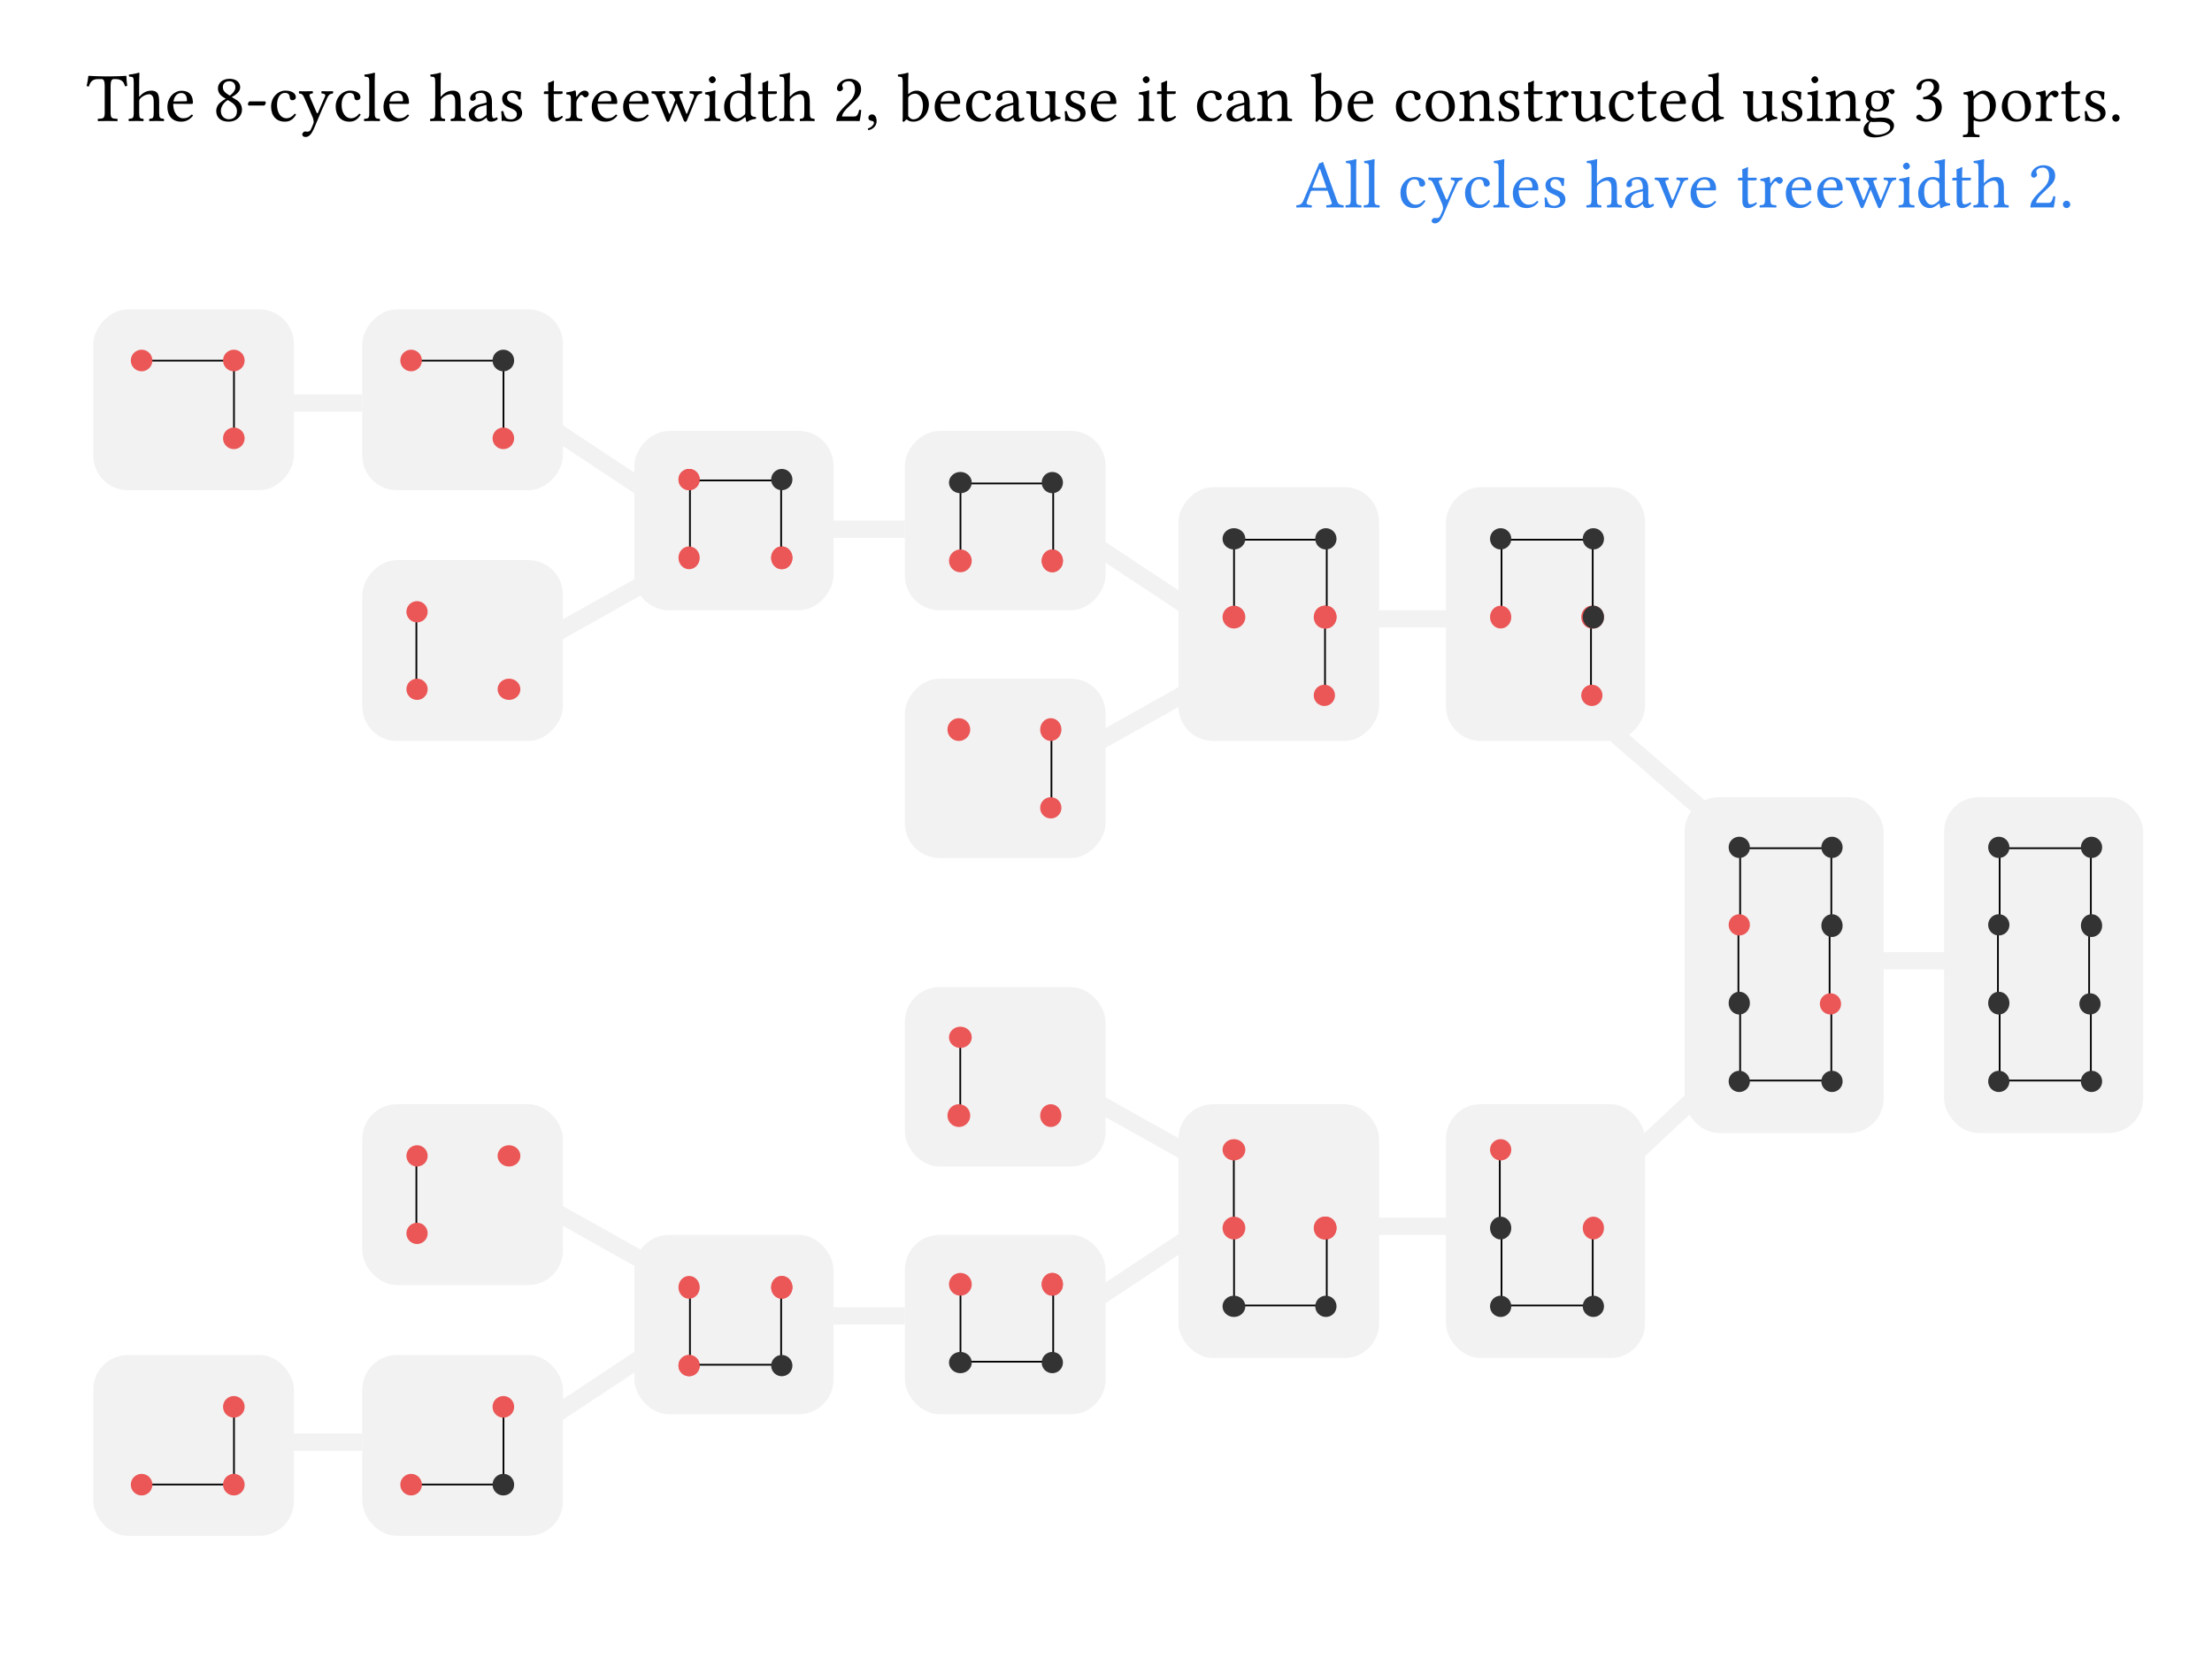 <svg width="1280" height="960" viewBox="0 0 1280 960" fill="none" xmlns="http://www.w3.org/2000/svg">
<g id="A tree decomposition">
<rect width="1280" height="960" fill="white"/>
<g id="301:683">
<rect id="Rectangle 10" width="116.088" height="104.655" rx="20" transform="matrix(1 0 0 -1 54 283.655)" fill="#F2F2F2"/>
<g id="Group 37">
<line id="Line 60" y1="-0.5" x2="45.869" y2="-0.5" transform="matrix(-4.37115e-08 -1 -1 4.37115e-08 134.896 254.058)" stroke="black"/>
<line id="Line 59" y1="-0.5" x2="55.043" y2="-0.5" transform="matrix(1 0 0 -1 80.688 208.189)" stroke="black"/>
<circle id="Ellipse 18" r="6.255" transform="matrix(1 0 0 -1 81.939 208.606)" fill="#EB5757"/>
<circle id="Ellipse 23" r="6.255" transform="matrix(1 0 0 -1 135.313 208.606)" fill="#EB5757"/>
<circle id="Ellipse 24" r="6.255" transform="matrix(1 0 0 -1 135.313 253.642)" fill="#EB5757"/>
</g>
</g>
<g id="301:691">
<rect id="Rectangle 12" width="116.088" height="104.655" rx="20" transform="matrix(1 0 0 -1 209.664 428.766)" fill="#F2F2F2"/>
<line id="Line 95" y1="-0.5" x2="45.732" y2="-0.5" transform="matrix(-4.37115e-08 -1 -1 4.37115e-08 240.445 398.864)" stroke="black"/>
<circle id="Ellipse 65" r="6.156" transform="matrix(1 0 0 -1 241.324 354.012)" fill="#EB5757"/>
<ellipse id="Ellipse 70" rx="6.596" ry="6.156" transform="matrix(1 0 0 -1 294.531 398.864)" fill="#EB5757"/>
<circle id="Ellipse 76" r="6.156" transform="matrix(1 0 0 -1 241.324 398.864)" fill="#EB5757"/>
</g>
<g id="301:697">
<rect id="Rectangle 13" width="116.088" height="103.776" rx="20" transform="matrix(-1 -8.74228e-08 -8.74228e-08 1 639.717 392.708)" fill="#F2F2F2"/>
<line id="Line 96" y1="-0.5" x2="45.732" y2="-0.5" transform="matrix(-4.37113e-08 1 1 4.37113e-08 608.936 421.73)" stroke="black"/>
<ellipse id="Ellipse 66" rx="6.156" ry="6.156" transform="matrix(-1 -8.74228e-08 -8.74228e-08 1 608.057 467.462)" fill="#EB5757"/>
<ellipse id="Ellipse 71" rx="6.596" ry="6.596" transform="matrix(-1 -8.74228e-08 -8.74228e-08 1 554.849 422.17)" fill="#EB5757"/>
<ellipse id="Ellipse 77" rx="6.156" ry="6.596" transform="matrix(-1 -8.74228e-08 -8.74228e-08 1 608.057 422.17)" fill="#EB5757"/>
</g>
<g id="301:703">
<g id="Group 42">
<rect id="Rectangle 14" width="115.209" height="103.776" rx="20" transform="matrix(1 0 0 -1 367.086 353.132)" fill="#F2F2F2"/>
<line id="Line 99" y1="-0.5" x2="45.732" y2="-0.5" transform="matrix(-4.37115e-08 -1 -1 4.37115e-08 398.746 323.231)" stroke="black"/>
<circle id="Ellipse 69" r="6.156" transform="matrix(1 0 0 -1 398.748 277.499)" fill="#EB5757"/>
<ellipse id="Ellipse 80" rx="6.156" ry="6.596" transform="matrix(1 0 0 -1 398.748 322.791)" fill="#EB5757"/>
<line id="Line 107" y1="-0.5" x2="54.526" y2="-0.5" transform="matrix(1 0 0 -1 397.867 277.499)" stroke="black"/>
<circle id="Ellipse 84" r="6.156" transform="matrix(1 0 0 -1 398.748 277.499)" fill="#EB5757"/>
<line id="Line 114" y1="-5" x2="63.102" y2="-5" transform="matrix(0.872 -0.489 -0.489 -0.872 318.373 362.477)" stroke="#F2F2F2" stroke-width="10"/>
<line id="Line 116" y1="-5" x2="68.004" y2="-5" transform="matrix(-0.834 -0.552 -0.552 0.834 375.084 290.754)" stroke="#F2F2F2" stroke-width="10"/>
</g>
<ellipse id="Ellipse 72" rx="6.156" ry="6.596" transform="matrix(1 0 0 -1 452.394 322.791)" fill="#EB5757"/>
<line id="Line 103" y1="-0.5" x2="45.732" y2="-0.5" transform="matrix(-4.37115e-08 -1 -1 4.37115e-08 451.516 323.231)" stroke="black"/>
<circle id="Ellipse 85" r="6.156" transform="matrix(1 0 0 -1 452.394 277.499)" fill="#333333"/>
<ellipse id="Ellipse 89" rx="6.156" ry="6.596" transform="matrix(1 0 0 -1 452.394 322.791)" fill="#EB5757"/>
</g>
<g id="301:717">
<rect id="Rectangle 11" width="116.088" height="104.655" rx="20" transform="matrix(1 0 0 -1 209.664 283.655)" fill="#F2F2F2"/>
<g id="Group 38">
<line id="Line 60_2" y1="-0.5" x2="45.869" y2="-0.5" transform="matrix(-4.37115e-08 -1 -1 4.37115e-08 290.852 254.059)" stroke="black"/>
<line id="Line 59_2" y1="-0.5" x2="55.043" y2="-0.5" transform="matrix(1 0 0 -1 236.643 208.189)" stroke="black"/>
<circle id="Ellipse 18_2" r="6.255" transform="matrix(1 0 0 -1 237.894 208.607)" fill="#EB5757"/>
<circle id="Ellipse 23_2" r="6.255" transform="matrix(1 0 0 -1 291.269 208.607)" fill="#333333"/>
<circle id="Ellipse 24_2" r="6.255" transform="matrix(1 0 0 -1 291.269 253.642)" fill="#EB5757"/>
</g>
<line id="Line 111" y1="-5" x2="40.455" y2="-5" transform="matrix(1 0 0 -1 169.209 228.25)" stroke="#F2F2F2" stroke-width="10"/>
</g>
<g id="301:726">
<rect id="Rectangle 15" width="116.088" height="103.776" rx="20" transform="matrix(1 0 0 -1 523.629 353.132)" fill="#F2F2F2"/>
<line id="Line 100" y1="-0.5" x2="45.732" y2="-0.5" transform="matrix(-4.37115e-08 -1 -1 4.37115e-08 555.289 324.99)" stroke="black"/>
<ellipse id="Ellipse 73" rx="6.156" ry="6.596" transform="matrix(1 0 0 -1 608.937 324.55)" fill="#EB5757"/>
<circle id="Ellipse 81" r="6.596" transform="matrix(1 0 0 -1 555.729 324.55)" fill="#EB5757"/>
<line id="Line 104" y1="-0.5" x2="45.732" y2="-0.5" transform="matrix(-4.37115e-08 -1 -1 4.37115e-08 608.938 324.99)" stroke="black"/>
<line id="Line 108" y1="-0.5" x2="55.406" y2="-0.5" transform="matrix(1 0 0 -1 554.41 279.258)" stroke="black"/>
<circle id="Ellipse 86" r="6.156" transform="matrix(1 0 0 -1 608.937 279.258)" fill="#333333"/>
<ellipse id="Ellipse 90" rx="6.156" ry="6.596" transform="matrix(1 0 0 -1 608.937 324.55)" fill="#EB5757"/>
<ellipse id="Ellipse 93" rx="6.596" ry="6.156" transform="matrix(1 0 0 -1 555.729 279.258)" fill="#333333"/>
<line id="Line 112" y1="-5" x2="41.334" y2="-5" transform="matrix(1 0 0 -1 482.295 301.244)" stroke="#F2F2F2" stroke-width="10"/>
</g>
<g id="301:737">
<rect id="Rectangle 17" width="115.209" height="146.869" rx="20" transform="matrix(1 0 0 -1 836.717 428.766)" fill="#F2F2F2"/>
<line id="Line 98" y1="-0.5" x2="45.732" y2="-0.5" transform="matrix(-4.37113e-08 1 1 4.37113e-08 921.145 356.65)" stroke="black"/>
<line id="Line 102" y1="-0.5" x2="45.732" y2="-0.5" transform="matrix(-4.37115e-08 -1 -1 4.37115e-08 868.377 357.53)" stroke="black"/>
<ellipse id="Ellipse 68" rx="6.156" ry="6.156" transform="matrix(-1 -8.74228e-08 -8.74228e-08 1 921.145 402.382)" fill="#EB5757"/>
<ellipse id="Ellipse 75" rx="6.156" ry="6.596" transform="matrix(1 0 0 -1 922.023 357.09)" fill="#EB5757"/>
<ellipse id="Ellipse 79" rx="6.156" ry="6.596" transform="matrix(-1 -8.74228e-08 -8.74228e-08 1 921.145 357.09)" fill="#EB5757"/>
<ellipse id="Ellipse 83" rx="6.156" ry="6.596" transform="matrix(1 0 0 -1 868.377 357.09)" fill="#EB5757"/>
<line id="Line 106" y1="-0.5" x2="45.732" y2="-0.5" transform="matrix(-4.37115e-08 -1 -1 4.37115e-08 921.145 357.53)" stroke="black"/>
<line id="Line 110" y1="-0.5" x2="54.526" y2="-0.5" transform="matrix(1 0 0 -1 867.498 311.798)" stroke="black"/>
<circle id="Ellipse 88" r="6.156" transform="matrix(1 0 0 -1 922.023 311.798)" fill="#333333"/>
<ellipse id="Ellipse 92" rx="6.156" ry="6.596" transform="matrix(1 0 0 -1 922.023 357.09)" fill="#333333"/>
<circle id="Ellipse 95" r="6.156" transform="matrix(1 0 0 -1 868.377 311.798)" fill="#333333"/>
<line id="Line 113" y1="-5" x2="40.455" y2="-5" transform="matrix(1 0 0 -1 797.141 353.132)" stroke="#F2F2F2" stroke-width="10"/>
</g>
<g id="301:751">
<rect id="Rectangle 16" width="116.088" height="146.869" rx="20" transform="matrix(1 0 0 -1 681.932 428.766)" fill="#F2F2F2"/>
<line id="Line 97" y1="-0.5" x2="45.732" y2="-0.5" transform="matrix(-4.37113e-08 1 1 4.37113e-08 767.238 356.65)" stroke="black"/>
<line id="Line 101" y1="-0.5" x2="45.732" y2="-0.5" transform="matrix(-4.37115e-08 -1 -1 4.37115e-08 713.592 357.53)" stroke="black"/>
<ellipse id="Ellipse 67" rx="6.156" ry="6.156" transform="matrix(-1 -8.74228e-08 -8.74228e-08 1 766.359 402.382)" fill="#EB5757"/>
<ellipse id="Ellipse 74" rx="6.156" ry="6.596" transform="matrix(1 0 0 -1 767.238 357.09)" fill="#EB5757"/>
<ellipse id="Ellipse 78" rx="6.156" ry="6.596" transform="matrix(-1 -8.74228e-08 -8.74228e-08 1 766.359 357.09)" fill="#EB5757"/>
<circle id="Ellipse 82" r="6.596" transform="matrix(1 0 0 -1 714.031 357.09)" fill="#EB5757"/>
<line id="Line 105" y1="-0.5" x2="45.732" y2="-0.5" transform="matrix(-4.37115e-08 -1 -1 4.37115e-08 767.238 357.53)" stroke="black"/>
<line id="Line 109" y1="-0.5" x2="55.406" y2="-0.5" transform="matrix(1 0 0 -1 712.713 311.798)" stroke="black"/>
<circle id="Ellipse 87" r="6.156" transform="matrix(1 0 0 -1 767.238 311.798)" fill="#333333"/>
<ellipse id="Ellipse 91" rx="6.156" ry="6.596" transform="matrix(1 0 0 -1 767.238 357.09)" fill="#EB5757"/>
<ellipse id="Ellipse 94" rx="6.596" ry="6.156" transform="matrix(1 0 0 -1 714.031 311.798)" fill="#333333"/>
<line id="Line 115" y1="-5" x2="63.102" y2="-5" transform="matrix(0.872 -0.489 -0.489 -0.872 628.615 427.528)" stroke="#F2F2F2" stroke-width="10"/>
<line id="Line 117" y1="-5" x2="68.004" y2="-5" transform="matrix(-0.834 -0.552 -0.552 0.834 685.326 355.805)" stroke="#F2F2F2" stroke-width="10"/>
</g>
<g id="301:766">
<rect id="Rectangle 1" x="54" y="784.067" width="116.088" height="104.655" rx="20" fill="#F2F2F2"/>
<rect id="Rectangle 2" x="209.664" y="784.067" width="116.088" height="104.655" rx="20" fill="#F2F2F2"/>
<rect id="Rectangle 4" x="209.664" y="638.956" width="116.088" height="104.655" rx="20" fill="#F2F2F2"/>
<rect id="Rectangle 6" x="639.719" y="675.014" width="116.088" height="103.776" rx="20" transform="rotate(180 639.719 675.014)" fill="#F2F2F2"/>
<rect id="Rectangle 3" x="367.086" y="714.59" width="115.209" height="103.776" rx="20" fill="#F2F2F2"/>
<rect id="Rectangle 5" x="523.629" y="714.59" width="116.088" height="103.776" rx="20" fill="#F2F2F2"/>
<rect id="Rectangle 8" x="681.932" y="638.956" width="116.088" height="146.869" rx="20" fill="#F2F2F2"/>
<rect id="Rectangle 9" x="836.717" y="638.956" width="115.209" height="146.869" rx="20" fill="#F2F2F2"/>
<g id="Group 35">
<line id="Line 60_3" x1="135.396" y1="813.664" x2="135.396" y2="859.533" stroke="black"/>
<line id="Line 59_3" x1="80.688" y1="859.033" x2="135.731" y2="859.033" stroke="black"/>
<circle id="Ellipse 18_3" cx="81.939" cy="859.116" r="6.255" fill="#EB5757"/>
<circle id="Ellipse 23_3" cx="135.313" cy="859.116" r="6.255" fill="#EB5757"/>
<circle id="Ellipse 24_3" cx="135.313" cy="814.08" r="6.255" fill="#EB5757"/>
</g>
<g id="Group 36">
<line id="Line 60_4" x1="291.352" y1="813.664" x2="291.352" y2="859.533" stroke="black"/>
<line id="Line 59_4" x1="236.643" y1="859.033" x2="291.686" y2="859.033" stroke="black"/>
<circle id="Ellipse 18_4" cx="237.894" cy="859.116" r="6.255" fill="#EB5757"/>
<circle id="Ellipse 23_4" cx="291.269" cy="859.116" r="6.255" fill="#333333"/>
<circle id="Ellipse 24_4" cx="291.269" cy="814.08" r="6.255" fill="#EB5757"/>
</g>
<line id="Line 67" x1="240.945" y1="668.858" x2="240.945" y2="714.59" stroke="black"/>
<line id="Line 78" x1="555.67" y1="645.992" x2="555.67" y2="600.261" stroke="black"/>
<line id="Line 83" x1="713.973" y1="711.072" x2="713.973" y2="665.34" stroke="black"/>
<line id="Line 84" x1="867.877" y1="711.072" x2="867.877" y2="665.34" stroke="black"/>
<line id="Line 72" x1="399.246" y1="744.491" x2="399.246" y2="790.223" stroke="black"/>
<line id="Line 75" x1="555.791" y1="742.733" x2="555.791" y2="788.464" stroke="black"/>
<line id="Line 80" x1="714.094" y1="710.192" x2="714.094" y2="755.924" stroke="black"/>
<line id="Line 85" x1="868.877" y1="710.192" x2="868.877" y2="755.924" stroke="black"/>
<circle id="Ellipse 30" cx="241.324" cy="713.711" r="6.156" fill="#EB5757"/>
<ellipse id="Ellipse 45" cx="555.73" cy="600.26" rx="6.596" ry="6.156" transform="rotate(180 555.73 600.26)" fill="#EB5757"/>
<ellipse id="Ellipse 56" cx="714.033" cy="665.34" rx="6.596" ry="6.156" transform="rotate(180 714.033 665.34)" fill="#EB5757"/>
<ellipse id="Ellipse 58" cx="868.377" cy="665.34" rx="6.156" ry="6.156" transform="rotate(180 868.377 665.34)" fill="#EB5757"/>
<circle id="Ellipse 33" cx="398.748" cy="790.223" r="6.156" fill="#EB5757"/>
<ellipse id="Ellipse 31" cx="294.531" cy="668.858" rx="6.596" ry="6.156" fill="#EB5757"/>
<ellipse id="Ellipse 46" cx="554.851" cy="645.553" rx="6.596" ry="6.596" transform="rotate(180 554.851 645.553)" fill="#EB5757"/>
<ellipse id="Ellipse 34" cx="452.394" cy="744.931" rx="6.156" ry="6.596" fill="#EB5757"/>
<ellipse id="Ellipse 40" cx="608.937" cy="743.172" rx="6.156" ry="6.596" fill="#EB5757"/>
<ellipse id="Ellipse 50" cx="767.24" cy="710.632" rx="6.156" ry="6.596" fill="#EB5757"/>
<circle id="Ellipse 32" cx="241.324" cy="668.858" r="6.156" fill="#EB5757"/>
<ellipse id="Ellipse 47" cx="608.059" cy="645.553" rx="6.156" ry="6.596" transform="rotate(180 608.059 645.553)" fill="#EB5757"/>
<ellipse id="Ellipse 57" cx="766.359" cy="710.633" rx="6.156" ry="6.596" transform="rotate(180 766.359 710.633)" fill="#EB5757"/>
<ellipse id="Ellipse 35" cx="398.748" cy="744.931" rx="6.156" ry="6.596" fill="#EB5757"/>
<circle id="Ellipse 41" cx="555.731" cy="743.172" r="6.596" fill="#EB5757"/>
<circle id="Ellipse 52" cx="714.031" cy="710.632" r="6.596" fill="#EB5757"/>
<ellipse id="Ellipse 61" cx="868.377" cy="710.632" rx="6.156" ry="6.596" fill="#333333"/>
<line id="Line 73" x1="452.014" y1="744.491" x2="452.014" y2="790.223" stroke="black"/>
<line id="Line 76" x1="609.438" y1="742.733" x2="609.438" y2="788.464" stroke="black"/>
<line id="Line 81" x1="767.74" y1="710.192" x2="767.74" y2="755.924" stroke="black"/>
<line id="Line 86" x1="921.645" y1="710.192" x2="921.645" y2="755.924" stroke="black"/>
<line id="Line 74" x1="397.867" y1="789.723" x2="452.393" y2="789.723" stroke="black"/>
<line id="Line 77" x1="554.41" y1="787.964" x2="609.816" y2="787.964" stroke="black"/>
<line id="Line 82" x1="712.713" y1="755.424" x2="768.119" y2="755.424" stroke="black"/>
<line id="Line 87" x1="867.498" y1="755.424" x2="922.024" y2="755.424" stroke="black"/>
<circle id="Ellipse 36" cx="398.748" cy="790.223" r="6.156" fill="#EB5757"/>
<circle id="Ellipse 37" cx="452.394" cy="790.223" r="6.156" fill="#333333"/>
<circle id="Ellipse 43" cx="608.937" cy="788.464" r="6.156" fill="#333333"/>
<circle id="Ellipse 53" cx="767.24" cy="755.924" r="6.156" fill="#333333"/>
<circle id="Ellipse 62" cx="922.023" cy="755.924" r="6.156" fill="#333333"/>
<ellipse id="Ellipse 38" cx="452.394" cy="744.931" rx="6.156" ry="6.596" fill="#EB5757"/>
<ellipse id="Ellipse 44" cx="608.937" cy="743.172" rx="6.156" ry="6.596" fill="#EB5757"/>
<ellipse id="Ellipse 54" cx="767.24" cy="710.632" rx="6.156" ry="6.596" fill="#EB5757"/>
<ellipse id="Ellipse 39" cx="555.731" cy="788.464" rx="6.596" ry="6.156" fill="#333333"/>
<ellipse id="Ellipse 55" cx="714.031" cy="755.924" rx="6.596" ry="6.156" fill="#333333"/>
<circle id="Ellipse 64" cx="868.377" cy="755.924" r="6.156" fill="#333333"/>
<line id="Line 88" x1="169.209" y1="834.473" x2="209.664" y2="834.473" stroke="#F2F2F2" stroke-width="10"/>
<line id="Line 91" x1="482.295" y1="761.478" x2="523.629" y2="761.478" stroke="#F2F2F2" stroke-width="10"/>
<line id="Line 94" x1="797.141" y1="709.59" x2="837.596" y2="709.59" stroke="#F2F2F2" stroke-width="10"/>
<line id="Line 89" x1="320.818" y1="700.884" x2="375.861" y2="731.742" stroke="#F2F2F2" stroke-width="10"/>
<line id="Line 92" x1="631.06" y1="635.833" x2="686.103" y2="666.69" stroke="#F2F2F2" stroke-width="10"/>
<line id="Line 90" x1="377.843" y1="781.138" x2="321.132" y2="818.667" stroke="#F2F2F2" stroke-width="10"/>
<line id="Line 93" x1="688.087" y1="716.087" x2="631.376" y2="753.617" stroke="#F2F2F2" stroke-width="10"/>
<ellipse id="Ellipse 59" cx="922.023" cy="710.632" rx="6.156" ry="6.596" fill="#EB5757"/>
</g>
<g id="301:839">
<rect id="Rectangle 18" x="974.791" y="461.306" width="115.209" height="194.36" rx="20" fill="#F2F2F2"/>
<line id="Line 118" x1="1005.95" y1="580.912" x2="1005.95" y2="535.18" stroke="black"/>
<line id="Line 122" y1="-0.5" x2="45.732" y2="-0.5" transform="matrix(-4.37113e-08 1 1 4.37113e-08 1059.22 535.18)" stroke="black"/>
<line id="Line 119" x1="1006.95" y1="580.032" x2="1006.95" y2="625.764" stroke="black"/>
<line id="Line 123" y1="-0.5" x2="45.732" y2="-0.5" transform="matrix(-4.37115e-08 -1 -1 4.37115e-08 1006.45 536.06)" stroke="black"/>
<ellipse id="Ellipse 96" cx="1006.45" cy="535.18" rx="6.156" ry="6.156" transform="rotate(180 1006.45 535.18)" fill="#EB5757"/>
<ellipse id="Ellipse 97" cx="1006.45" cy="580.472" rx="6.156" ry="6.596" fill="#333333"/>
<line id="Line 120" x1="1059.72" y1="580.032" x2="1059.72" y2="625.764" stroke="black"/>
<line id="Line 124" y1="-0.5" x2="45.732" y2="-0.5" transform="matrix(-4.37115e-08 -1 -1 4.37115e-08 1059.22 536.06)" stroke="black"/>
<line id="Line 121" x1="1005.57" y1="625.265" x2="1060.1" y2="625.265" stroke="black"/>
<line id="Line 125" y1="-0.5" x2="54.526" y2="-0.5" transform="matrix(1 0 0 -1 1005.57 490.328)" stroke="black"/>
<circle id="Ellipse 98" cx="1060.1" cy="625.764" r="6.156" fill="#333333"/>
<circle id="Ellipse 105" r="6.156" transform="matrix(1 0 0 -1 1060.1 490.328)" fill="#333333"/>
<circle id="Ellipse 99" cx="1006.45" cy="625.764" r="6.156" fill="#333333"/>
<circle id="Ellipse 107" r="6.156" transform="matrix(1 0 0 -1 1006.45 490.328)" fill="#333333"/>
<line id="Line 126" x1="988.225" y1="471.241" x2="935.458" y2="425.509" stroke="#F2F2F2" stroke-width="10"/>
<line id="Line 127" x1="986.998" y1="629.42" x2="934.23" y2="678.669" stroke="#F2F2F2" stroke-width="10"/>
<ellipse id="Ellipse 102" rx="6.156" ry="6.596" transform="matrix(1 0 0 -1 1060.1 535.62)" fill="#333333"/>
<ellipse id="Ellipse 101" rx="6.156" ry="6.156" transform="matrix(-1 -8.74228e-08 -8.74228e-08 1 1059.22 580.912)" fill="#EB5757"/>
</g>
<g id="301:859">
<rect id="Rectangle 18_2" x="1124.97" y="461.306" width="115.209" height="194.36" rx="20" fill="#F2F2F2"/>
<line id="Line 118_2" x1="1156.13" y1="580.912" x2="1156.13" y2="535.18" stroke="black"/>
<line id="Line 122_2" y1="-0.5" x2="45.732" y2="-0.5" transform="matrix(-4.37113e-08 1 1 4.37113e-08 1209.4 535.18)" stroke="black"/>
<line id="Line 119_2" x1="1157.13" y1="580.032" x2="1157.13" y2="625.764" stroke="black"/>
<line id="Line 123_2" y1="-0.5" x2="45.732" y2="-0.5" transform="matrix(-4.37115e-08 -1 -1 4.37115e-08 1156.63 536.059)" stroke="black"/>
<ellipse id="Ellipse 96_2" cx="1156.63" cy="535.18" rx="6.156" ry="6.156" transform="rotate(180 1156.63 535.18)" fill="#333333"/>
<ellipse id="Ellipse 97_2" cx="1156.63" cy="580.472" rx="6.156" ry="6.596" fill="#333333"/>
<line id="Line 120_2" x1="1209.9" y1="580.032" x2="1209.9" y2="625.764" stroke="black"/>
<line id="Line 124_2" y1="-0.5" x2="45.732" y2="-0.5" transform="matrix(-4.37115e-08 -1 -1 4.37115e-08 1209.4 536.059)" stroke="black"/>
<line id="Line 121_2" x1="1155.75" y1="625.264" x2="1210.28" y2="625.264" stroke="black"/>
<line id="Line 125_2" y1="-0.5" x2="54.526" y2="-0.5" transform="matrix(1 0 0 -1 1155.75 490.328)" stroke="black"/>
<circle id="Ellipse 98_2" cx="1210.28" cy="625.764" r="6.156" fill="#333333"/>
<circle id="Ellipse 105_2" r="6.156" transform="matrix(1 0 0 -1 1210.28 490.328)" fill="#333333"/>
<circle id="Ellipse 99_2" cx="1156.63" cy="625.764" r="6.156" fill="#333333"/>
<circle id="Ellipse 107_2" r="6.156" transform="matrix(1 0 0 -1 1156.63 490.328)" fill="#333333"/>
<line id="Line 127_2" x1="1134" y1="556" x2="1077" y2="556" stroke="#F2F2F2" stroke-width="10"/>
<ellipse id="Ellipse 102_2" rx="6.156" ry="6.596" transform="matrix(1 0 0 -1 1210.28 535.62)" fill="#333333"/>
<ellipse id="Ellipse 101_2" rx="6.156" ry="6.156" transform="matrix(-1 -8.74228e-08 -8.74228e-08 1 1209.4 580.912)" fill="#333333"/>
</g>
<path id="301:878" d="M64 65.12V49.84C64 47.28 64.4 45.76 65.84 45.76H66.72C69.72 45.76 71.6 46.8 72.28 49.88C72.72 49.88 73.28 49.84 73.64 49.68C73.36 47.84 73.16 45.8 73.12 44C73.12 43.96 73.04 43.88 73 43.88C71.64 44 67.2 44.2 64.04 44.2H60.6C57.52 44.2 52.8 44 51.28 43.88C51.2 43.88 51.12 43.96 51.12 44C50.96 45.8 50.56 47.88 50.12 49.8C50.52 49.96 51 50 51.48 50C52.28 46.8 54.12 45.76 56.76 45.76H58.72C60.2 45.76 60.6 47.28 60.6 49.72V65.12C60.6 68.44 59.92 68.64 56.72 68.76C56.48 69 56.48 69.84 56.72 70.08C58.68 70.04 60.72 70 62.32 70C63.84 70 65.88 70.04 67.88 70.08C68.12 69.84 68.12 69 67.88 68.76C64.68 68.64 64 68.44 64 65.12ZM80.547 58.56C80.547 57.72 80.907 57.24 81.227 56.88C82.747 55.4 84.787 54.52 86.347 54.52C87.147 54.52 87.987 55.04 88.467 55.96C88.867 56.76 88.947 57.84 88.947 59.04V65.12C88.947 68.4 88.547 68.56 86.467 68.76C86.267 69 86.267 69.84 86.467 70.08C87.587 70.04 88.947 70 90.547 70C92.147 70 93.467 70.04 94.787 70.08C94.987 69.84 94.987 69 94.787 68.76C92.547 68.56 92.107 68.4 92.107 65.12V59.16C92.107 56.96 91.947 55 91.027 53.8C90.347 52.92 89.107 52.44 87.707 52.44C85.747 52.44 83.347 52.96 80.907 55.68C80.907 55.72 80.867 55.72 80.827 55.76C80.707 55.92 80.507 56.16 80.507 55.68L80.547 46.68C80.547 44.08 80.707 42.48 80.707 42.48C80.707 42.2 80.547 42.08 80.187 42.08C79.187 42.48 76.187 43.04 74.587 43.16C74.507 43.48 74.587 44.12 74.827 44.36C74.947 44.36 75.067 44.36 75.187 44.36C76.947 44.48 77.387 44.48 77.387 47.64V65.12C77.387 68.44 76.907 68.6 74.587 68.76C74.347 69 74.347 69.84 74.587 70.08C75.907 70.04 77.387 70 78.987 70C80.507 70 81.827 70.04 82.947 70.08C83.187 69.84 83.187 69 82.947 68.76C80.907 68.6 80.547 68.44 80.547 65.12V58.56ZM110.831 66.28C109.351 67.8 108.191 68.44 105.871 68.44C104.431 68.44 102.751 67.6 101.511 65.56C100.711 64.24 100.231 62.4 100.231 60.08L110.871 60.16C111.351 60.16 111.631 59.92 111.631 59.48C111.631 56.12 110.431 52.52 104.871 52.52C101.391 52.52 96.871 55.84 96.871 61.92C96.871 64.16 97.431 66.32 98.751 67.84C100.111 69.44 101.991 70.4 104.871 70.4C107.911 70.4 110.071 69 111.671 66.92C111.551 66.52 111.311 66.32 110.831 66.28ZM100.351 58.72C101.111 54.2 103.911 53.84 104.871 53.84C106.391 53.84 108.191 54.68 108.191 58.04C108.191 58.4 108.031 58.6 107.591 58.6L100.351 58.72ZM139.001 50.6C139.001 47.72 136.761 45.6 132.841 45.6C128.761 45.6 126.121 48.04 126.121 51.12C126.121 53.36 127.201 55 129.641 56.52L130.681 57.16C129.521 57.76 128.441 58.48 127.441 59.36C125.801 60.8 125.121 62.6 125.121 64.16C125.121 68.24 128.001 70.4 132.241 70.4C137.481 70.4 140.041 66.56 140.041 63.52C140.041 61.2 139.041 59.16 136.921 57.88L134.081 56.16C135.961 55.24 139.001 53.16 139.001 50.6ZM132.321 69C130.521 69 127.801 67.76 127.801 64.16C127.801 62.96 128.321 60.16 131.761 57.88L133.641 59C136.121 60.52 137.121 62.4 137.121 64.32C137.121 68.32 134.121 69 132.321 69ZM132.641 47C135.241 47 136.201 48.72 136.201 50.56C136.201 52.72 134.081 54.52 133.001 55.32L131.761 54.56C129.241 52.92 128.961 51.6 128.961 50.36C128.961 48.52 130.241 47 132.641 47ZM152.715 61.08C153.235 61.08 153.795 59.96 153.795 59.48C153.795 59.08 153.635 58.68 153.235 58.68H144.475C143.995 58.68 143.475 59.6 143.475 60.32C143.475 60.72 143.715 61.08 144.075 61.08H152.715ZM171.311 66.36C171.151 66 170.831 65.84 170.471 65.8C169.111 67.56 167.391 68.44 165.671 68.44C162.751 68.44 160.311 65.48 160.311 60.8C160.311 56.4 162.231 53.76 164.871 53.76C167.231 53.76 167.551 55.16 167.711 56.56C167.831 57.64 168.391 58 169.231 58C170.071 58 171.191 57.48 171.191 56.24C171.191 54.04 168.911 52.44 165.071 52.44C161.111 52.44 156.871 56 156.871 61.68C156.871 66.84 159.751 70.4 164.791 70.4C167.191 70.4 169.311 69.64 171.311 66.36ZM180.66 76.4C181.3 75.28 181.82 74.16 182.3 72.96C185.5 65.24 187.3 61.12 189.38 56.64C190.18 54.96 190.74 54.32 192.62 54.08C192.86 53.84 192.86 53 192.62 52.76C191.82 52.8 190.9 52.84 189.78 52.84C188.58 52.84 187.34 52.8 186.14 52.76C185.9 53 185.9 53.84 186.14 54.08C187.42 54.2 188.7 54.44 188.06 55.88L184.1 65.04C183.82 65.68 183.46 65.8 183.14 65L179.58 56.68C178.86 55 178.66 54.24 180.9 54.08C181.14 53.84 181.14 53 180.9 52.76C179.42 52.8 177.82 52.84 176.38 52.84C175.02 52.84 173.94 52.8 173.14 52.76C172.9 53 172.9 53.84 173.14 54.08C174.74 54.28 175.26 54.64 176.3 57.08L180.82 67.6C181.18 68.4 181.78 70.24 181.38 71.36C180.9 72.68 180.42 73.8 179.82 75.04C179.38 75.84 178.82 76.2 177.82 76.2C177.26 76.2 177.1 76.08 176.66 76.08C175.5 76.08 174.9 77.28 174.9 77.8C174.9 78.64 175.7 79.28 176.78 79.28C177.62 79.28 179.22 78.96 180.66 76.4ZM208.693 66.36C208.533 66 208.213 65.84 207.853 65.8C206.493 67.56 204.773 68.44 203.053 68.44C200.133 68.44 197.693 65.48 197.693 60.8C197.693 56.4 199.613 53.76 202.253 53.76C204.613 53.76 204.933 55.16 205.093 56.56C205.213 57.64 205.773 58 206.613 58C207.453 58 208.573 57.48 208.573 56.24C208.573 54.04 206.293 52.44 202.453 52.44C198.493 52.44 194.253 56 194.253 61.68C194.253 66.84 197.133 70.4 202.173 70.4C204.573 70.4 206.693 69.64 208.693 66.36ZM213.683 65.12C213.683 68.44 213.243 68.64 210.803 68.76C210.563 69 210.563 69.84 210.803 70.08C212.203 70.04 213.683 70 215.283 70C216.883 70 218.403 70.04 219.723 70.08C219.963 69.84 219.963 69 219.723 68.76C217.283 68.64 216.843 68.44 216.843 65.12V46.68C216.843 44.08 217.003 42.48 217.003 42.48C217.003 42.2 216.843 42.08 216.483 42.08C215.483 42.48 212.483 43.04 210.883 43.16C210.803 43.48 210.883 44.12 211.123 44.36C213.443 44.52 213.683 44.64 213.683 47.64V65.12ZM235.87 66.28C234.39 67.8 233.23 68.44 230.91 68.44C229.47 68.44 227.79 67.6 226.55 65.56C225.75 64.24 225.27 62.4 225.27 60.08L235.91 60.16C236.39 60.16 236.67 59.92 236.67 59.48C236.67 56.12 235.47 52.52 229.91 52.52C226.43 52.52 221.91 55.84 221.91 61.92C221.91 64.16 222.47 66.32 223.79 67.84C225.15 69.44 227.03 70.4 229.91 70.4C232.95 70.4 235.11 69 236.71 66.92C236.59 66.52 236.35 66.32 235.87 66.28ZM225.39 58.72C226.15 54.2 228.95 53.84 229.91 53.84C231.43 53.84 233.23 54.68 233.23 58.04C233.23 58.4 233.07 58.6 232.63 58.6L225.39 58.72ZM255 58.56C255 57.72 255.36 57.24 255.68 56.88C257.2 55.4 259.24 54.52 260.8 54.52C261.6 54.52 262.44 55.04 262.92 55.96C263.32 56.76 263.4 57.84 263.4 59.04V65.12C263.4 68.4 263 68.56 260.92 68.76C260.72 69 260.72 69.84 260.92 70.08C262.04 70.04 263.4 70 265 70C266.6 70 267.92 70.04 269.24 70.08C269.44 69.84 269.44 69 269.24 68.76C267 68.56 266.56 68.4 266.56 65.12V59.16C266.56 56.96 266.4 55 265.48 53.8C264.8 52.92 263.56 52.44 262.16 52.44C260.2 52.44 257.8 52.96 255.36 55.68C255.36 55.72 255.32 55.72 255.28 55.76C255.16 55.92 254.96 56.16 254.96 55.68L255 46.68C255 44.08 255.16 42.48 255.16 42.48C255.16 42.2 255 42.08 254.64 42.08C253.64 42.48 250.64 43.04 249.04 43.16C248.96 43.48 249.04 44.12 249.28 44.36C249.4 44.36 249.52 44.36 249.64 44.36C251.4 44.48 251.84 44.48 251.84 47.64V65.12C251.84 68.44 251.36 68.6 249.04 68.76C248.8 69 248.8 69.84 249.04 70.08C250.36 70.04 251.84 70 253.44 70C254.96 70 256.28 70.04 257.4 70.08C257.64 69.84 257.64 69 257.4 68.76C255.36 68.6 255 68.44 255 65.12V58.56ZM281.564 68.08C281.804 69.32 282.244 70.4 284.244 70.4C285.764 70.4 287.204 69.72 288.044 68.92C287.964 68.44 287.804 68.08 287.364 67.84C287.084 68.08 286.404 68.48 285.884 68.48C284.724 68.48 284.684 66.92 284.684 65.08V59.2C284.684 53.52 281.564 52.44 278.644 52.44C275.364 52.44 272.044 54.6 272.044 56.88C272.044 57.84 272.524 58.32 273.444 58.32C274.604 58.32 275.324 57.48 275.324 56.96C275.324 56.68 275.284 56.4 275.204 56.24C275.164 56.12 275.124 55.88 275.124 55.44C275.124 54.2 276.804 53.76 278.324 53.76C279.684 53.76 281.564 54.44 281.564 58.96C281.564 59.24 281.444 59.4 281.324 59.44L277.884 60.28C274.044 61.24 271.284 63.36 271.284 66.08C271.284 69.36 273.524 70.4 276.324 70.4C277.724 70.4 278.924 70.08 280.684 68.72L281.484 68.08H281.564ZM281.564 60.68V65.96C281.564 66.48 281.324 66.76 281.004 67C279.964 67.84 278.604 68.76 277.484 68.76C275.484 68.76 274.604 67.16 274.604 65.92C274.604 64.12 275.444 62.28 278.404 61.52L281.564 60.68ZM290.045 64.48C290.205 66.44 290.325 68.32 290.325 70C290.725 69.92 291.125 69.88 291.325 69.88C291.605 69.88 291.845 69.88 292.125 69.96C293.205 70.24 294.285 70.4 295.765 70.4C298.005 70.4 302.125 69.32 302.125 65.36C302.125 62.64 300.165 61.04 297.445 60.04C295.045 59.12 293.445 58.52 293.445 56.32C293.445 54.68 294.885 53.76 296.245 53.76C297.125 53.76 299.445 54.08 299.965 57.48C300.205 57.72 301.005 57.68 301.245 57.44C301.365 56 301.445 54.52 301.485 53.2C300.245 53 298.325 52.44 296.245 52.44C293.285 52.44 290.605 54.36 290.605 56.92C290.605 59.84 291.925 61.08 295.005 62.36C298.325 63.72 299.085 64.56 299.085 66.28C299.085 68.24 297.165 69.08 295.685 69.08C294.125 69.08 293.245 68.56 292.845 68.12C291.965 67.2 291.525 65.44 291.285 64.44C291.045 64.2 290.285 64.24 290.045 64.48ZM315.431 52.84C314.871 52.84 314.711 53.32 314.711 53.64V54.16C314.711 54.36 314.751 54.4 314.911 54.4H317.271V66.44C317.271 69.28 318.511 70.4 320.351 70.4C322.191 70.4 324.191 69.52 325.751 67.76C325.671 67.36 325.431 67.12 325.031 67.08C323.991 67.88 322.791 68.2 321.751 68.2C320.671 68.2 320.431 67 320.431 64.52V54.4H324.591C324.991 54.4 325.551 54.24 325.551 53.88V53.08C325.551 52.92 325.431 52.84 325.231 52.84H320.431V51.28C320.431 48.68 320.591 47.08 320.591 47.08C320.591 46.84 320.471 46.72 320.271 46.72C320.111 46.72 319.751 46.88 319.391 47.08C318.951 47.32 318.551 47.52 318.031 47.64C317.551 47.8 317.151 47.92 317.151 48.2C317.151 48.68 317.271 48.4 317.271 52.84H315.431ZM333.407 55.68C333.327 54.08 333.287 53.04 333.087 52.64C333.007 52.44 332.927 52.32 332.607 52.32C331.487 52.76 330.447 53.12 327.687 53.48C327.607 53.72 327.687 54.36 327.767 54.6C329.927 54.8 330.367 55 330.367 57.32V65.12C330.367 68.44 329.887 68.6 327.407 68.76C327.167 69 327.167 69.84 327.407 70.08C328.807 70.04 330.367 70 331.967 70C333.567 70 335.407 70.04 336.807 70.08C337.047 69.84 337.047 69 336.807 68.76C334.007 68.56 333.527 68.44 333.527 65.12V59.56C333.527 58.52 334.007 57.6 334.487 56.88C334.927 56.24 335.847 54.92 336.327 54.92C336.687 54.92 337.047 55 337.367 55.44C337.647 55.84 338.127 56.36 338.807 56.36C339.767 56.36 340.687 55.36 340.687 54.36C340.687 53.6 339.967 52.44 338.287 52.44C336.407 52.44 334.767 54.2 333.847 55.76C333.607 56.2 333.407 55.88 333.407 55.68ZM356.378 66.28C354.898 67.8 353.738 68.44 351.418 68.44C349.978 68.44 348.298 67.6 347.058 65.56C346.258 64.24 345.778 62.4 345.778 60.08L356.418 60.16C356.898 60.16 357.178 59.92 357.178 59.48C357.178 56.12 355.978 52.52 350.418 52.52C346.938 52.52 342.418 55.84 342.418 61.92C342.418 64.16 342.978 66.32 344.298 67.84C345.658 69.44 347.538 70.4 350.418 70.4C353.458 70.4 355.618 69 357.218 66.92C357.098 66.52 356.858 66.32 356.378 66.28ZM345.898 58.72C346.658 54.2 349.458 53.84 350.418 53.84C351.938 53.84 353.738 54.68 353.738 58.04C353.738 58.4 353.578 58.6 353.138 58.6L345.898 58.72ZM374.542 66.28C373.062 67.8 371.902 68.44 369.582 68.44C368.142 68.44 366.462 67.6 365.222 65.56C364.422 64.24 363.942 62.4 363.942 60.08L374.582 60.16C375.062 60.16 375.342 59.92 375.342 59.48C375.342 56.12 374.142 52.52 368.582 52.52C365.102 52.52 360.582 55.84 360.582 61.92C360.582 64.16 361.142 66.32 362.462 67.84C363.822 69.44 365.702 70.4 368.582 70.4C371.622 70.4 373.782 69 375.382 66.92C375.262 66.52 375.022 66.32 374.542 66.28ZM364.062 58.72C364.822 54.2 367.622 53.84 368.582 53.84C370.102 53.84 371.902 54.68 371.902 58.04C371.902 58.4 371.742 58.6 371.302 58.6L364.062 58.72ZM384.839 54.08C385.079 53.84 385.079 53 384.839 52.76C383.639 52.8 382.239 52.84 380.799 52.84C379.279 52.84 378.199 52.8 377.159 52.76C376.919 53 376.919 53.84 377.159 54.08C379.039 54.28 379.479 54.68 380.319 56.76L385.559 69.68C385.799 70.24 386.119 70.48 386.519 70.48C386.879 70.48 387.199 70.24 387.479 69.6L391.519 59.76L395.639 69.68C395.879 70.24 396.199 70.48 396.599 70.48C396.959 70.48 397.279 70.24 397.519 69.64L402.759 56.96C403.399 55.32 404.079 54.2 406.119 54.08C406.359 53.84 406.359 53 406.119 52.76C405.319 52.8 404.439 52.84 403.239 52.84C402.039 52.84 400.359 52.8 399.159 52.76C398.919 53 398.919 53.84 399.159 54.08C402.159 54.24 401.759 55.4 401.199 56.8L397.839 65.12C397.439 66.12 397.279 66.12 396.959 65.28L393.519 56.52C392.759 54.64 392.839 54.24 394.959 54.08C395.199 53.84 395.199 53 394.959 52.76C393.759 52.8 392.159 52.84 390.959 52.84C389.959 52.84 388.639 52.8 387.439 52.76C387.199 53 387.199 53.84 387.439 54.08C389.319 54.24 389.799 55.4 390.519 57.2L390.759 57.84L387.959 64.92C387.439 66.24 387.359 66.28 386.839 65L383.639 56.76C382.879 54.84 382.919 54.2 384.839 54.08ZM413.842 65.12V57.16C413.842 55.16 414.002 52.6 414.002 52.6C414.002 52.44 413.802 52.32 413.482 52.32C412.362 52.76 410.762 53.12 408.002 53.48C407.922 53.72 408.002 54.36 408.082 54.6C410.282 54.8 410.682 55.04 410.682 57.32V65.12C410.682 68.44 410.242 68.56 407.802 68.76C407.562 69 407.562 69.84 407.802 70.08C409.122 70.04 410.682 70 412.282 70C413.882 70 415.402 70.04 416.722 70.08C416.962 69.84 416.962 69 416.722 68.76C414.282 68.6 413.842 68.44 413.842 65.12ZM410.202 46.04C410.202 47.08 411.162 48.12 412.122 48.12C413.242 48.12 414.202 47.04 414.202 46.2C414.202 45.24 413.362 44.12 412.282 44.12C411.322 44.12 410.202 45.08 410.202 46.04ZM430.821 68C431.021 67.84 431.381 67.76 431.421 68.04C431.541 69 431.861 70.4 431.861 70.4C432.181 70.52 432.381 70.48 432.621 70.4C433.501 69.68 434.901 69.08 437.341 68.8C437.581 68.56 437.581 67.96 437.341 67.72C434.781 67.52 434.421 66.76 434.421 64.8V46.68C434.421 44.08 434.581 42.48 434.581 42.48C434.581 42.2 434.421 42.08 434.061 42.08C433.061 42.48 430.061 43.04 428.461 43.16C428.381 43.48 428.461 44.12 428.701 44.36C428.821 44.36 428.941 44.36 429.061 44.36C430.821 44.48 431.261 44.48 431.261 47.64V52.76C431.261 53.04 431.181 53.12 430.901 53.12C430.741 53.12 429.101 52.44 427.781 52.44C425.141 52.44 423.381 53.32 421.781 54.84C420.061 56.56 419.021 58.92 419.021 61.88C419.021 66.8 421.501 70.4 425.821 70.4C427.381 70.4 428.861 69.6 430.821 68ZM431.261 65.04C431.261 65.8 431.181 66.12 430.621 66.6C429.141 67.88 427.861 68.52 426.861 68.52C424.701 68.52 422.461 66.16 422.461 61.16C422.461 58.28 423.021 56.68 423.621 55.84C424.861 53.96 426.541 53.84 427.341 53.84C428.781 53.84 429.781 54.36 430.581 55.28C431.141 55.92 431.261 56.2 431.261 57.44V65.04ZM439.415 52.84C438.855 52.84 438.695 53.32 438.695 53.64V54.16C438.695 54.36 438.735 54.4 438.895 54.4H441.255V66.44C441.255 69.28 442.495 70.4 444.335 70.4C446.175 70.4 448.175 69.52 449.735 67.76C449.655 67.36 449.415 67.12 449.015 67.08C447.975 67.88 446.775 68.2 445.735 68.2C444.655 68.2 444.415 67 444.415 64.52V54.4H448.575C448.975 54.4 449.535 54.24 449.535 53.88V53.08C449.535 52.92 449.415 52.84 449.215 52.84H444.415V51.28C444.415 48.68 444.575 47.08 444.575 47.08C444.575 46.84 444.455 46.72 444.255 46.72C444.095 46.72 443.735 46.88 443.375 47.08C442.935 47.32 442.535 47.52 442.015 47.64C441.535 47.8 441.135 47.92 441.135 48.2C441.135 48.68 441.255 48.4 441.255 52.84H439.415ZM457.032 58.56C457.032 57.72 457.392 57.24 457.712 56.88C459.232 55.4 461.272 54.52 462.832 54.52C463.632 54.52 464.472 55.04 464.952 55.96C465.352 56.76 465.432 57.84 465.432 59.04V65.12C465.432 68.4 465.032 68.56 462.952 68.76C462.752 69 462.752 69.84 462.952 70.08C464.072 70.04 465.432 70 467.032 70C468.632 70 469.952 70.04 471.272 70.08C471.472 69.84 471.472 69 471.272 68.76C469.032 68.56 468.592 68.4 468.592 65.12V59.16C468.592 56.96 468.432 55 467.512 53.8C466.832 52.92 465.592 52.44 464.192 52.44C462.232 52.44 459.832 52.96 457.392 55.68C457.392 55.72 457.352 55.72 457.312 55.76C457.192 55.92 456.992 56.16 456.992 55.68L457.032 46.68C457.032 44.08 457.192 42.48 457.192 42.48C457.192 42.2 457.032 42.08 456.672 42.08C455.672 42.48 452.672 43.04 451.072 43.16C450.992 43.48 451.072 44.12 451.312 44.36C451.432 44.36 451.552 44.36 451.672 44.36C453.432 44.48 453.872 44.48 453.872 47.64V65.12C453.872 68.44 453.392 68.6 451.072 68.76C450.832 69 450.832 69.84 451.072 70.08C452.392 70.04 453.872 70 455.472 70C456.992 70 458.312 70.04 459.432 70.08C459.672 69.84 459.672 69 459.432 68.76C457.392 68.6 457.032 68.44 457.032 65.12V58.56ZM484.315 51.28C484.315 52.12 485.075 52.84 485.915 52.84C486.595 52.84 487.795 52.12 487.795 51.24C487.795 50.92 487.715 50.68 487.635 50.4C487.555 50.12 487.315 49.76 487.315 49.44C487.315 48.44 488.355 47 491.275 47C492.715 47 494.755 48 494.755 51.84C494.755 54.4 493.835 56.48 491.475 58.88L488.515 61.8C484.595 65.8 483.955 67.72 483.955 70.08C483.955 70.08 485.995 70 487.275 70H494.275C495.555 70 497.395 70.08 497.395 70.08C497.915 67.96 498.315 64.96 498.355 63.76C498.115 63.56 497.595 63.48 497.195 63.56C496.515 66.4 495.835 67.4 494.395 67.4H487.275C487.275 65.48 490.035 62.76 490.235 62.56L494.275 58.68C496.555 56.48 498.275 54.72 498.275 51.68C498.275 47.36 494.755 45.6 491.515 45.6C487.075 45.6 484.315 48.88 484.315 51.28ZM504.629 66.2C503.389 66.2 502.509 67.04 502.509 68.16C502.509 69.4 503.549 69.8 504.269 69.92C505.029 70 505.709 70.24 505.709 71.16C505.709 72 504.269 73.84 502.189 74.36C502.189 74.76 502.269 75.04 502.549 75.32C504.949 74.88 507.269 72.96 507.269 70.16C507.269 67.76 506.229 66.2 504.629 66.2ZM525.938 54.24C525.698 54.48 525.538 54.4 525.538 54.04V46.68C525.538 44.08 525.698 42.48 525.698 42.48C525.698 42.2 525.538 42.08 525.178 42.08C524.178 42.48 521.178 43.04 519.578 43.16C519.498 43.48 519.578 44.12 519.818 44.36C519.938 44.36 520.058 44.36 520.178 44.36C521.938 44.48 522.378 44.48 522.378 47.64V67.16C522.378 68.72 522.338 69.44 522.218 70C522.418 70.32 522.618 70.48 523.098 70.48C523.338 70.24 523.738 69.88 524.058 69.52C524.458 69.04 524.698 69.04 525.138 69.4C526.058 70.16 527.258 70.4 528.658 70.4C532.738 70.4 537.498 66.68 537.498 60.32C537.498 55.44 533.898 52.44 530.418 52.44C528.698 52.44 527.178 53.12 525.938 54.24ZM526.218 55.48C527.258 54.56 528.458 54.2 529.618 54.2C532.058 54.2 534.058 57.16 534.058 61.04C534.058 65.6 532.218 69.04 528.418 69.04C527.178 69.04 526.338 68.16 525.538 67.16V57.16C525.538 56.32 525.698 55.92 526.218 55.48ZM554.815 66.28C553.335 67.8 552.175 68.44 549.855 68.44C548.415 68.44 546.735 67.6 545.495 65.56C544.695 64.24 544.215 62.4 544.215 60.08L554.855 60.16C555.335 60.16 555.615 59.92 555.615 59.48C555.615 56.12 554.415 52.52 548.855 52.52C545.375 52.52 540.855 55.84 540.855 61.92C540.855 64.16 541.415 66.32 542.735 67.84C544.095 69.44 545.975 70.4 548.855 70.4C551.895 70.4 554.055 69 555.655 66.92C555.535 66.52 555.295 66.32 554.815 66.28ZM544.335 58.72C545.095 54.2 547.895 53.84 548.855 53.84C550.375 53.84 552.175 54.68 552.175 58.04C552.175 58.4 552.015 58.6 551.575 58.6L544.335 58.72ZM573.459 66.36C573.299 66 572.979 65.84 572.619 65.8C571.259 67.56 569.539 68.44 567.819 68.44C564.899 68.44 562.459 65.48 562.459 60.8C562.459 56.4 564.379 53.76 567.019 53.76C569.379 53.76 569.699 55.16 569.859 56.56C569.979 57.64 570.539 58 571.379 58C572.219 58 573.339 57.48 573.339 56.24C573.339 54.04 571.059 52.44 567.219 52.44C563.259 52.44 559.019 56 559.019 61.68C559.019 66.84 561.899 70.4 566.939 70.4C569.339 70.4 571.459 69.64 573.459 66.36ZM586.368 68.08C586.608 69.32 587.048 70.4 589.048 70.4C590.568 70.4 592.008 69.72 592.848 68.92C592.768 68.44 592.608 68.08 592.168 67.84C591.888 68.08 591.208 68.48 590.688 68.48C589.528 68.48 589.488 66.92 589.488 65.08V59.2C589.488 53.52 586.368 52.44 583.448 52.44C580.168 52.44 576.848 54.6 576.848 56.88C576.848 57.84 577.328 58.32 578.248 58.32C579.408 58.32 580.128 57.48 580.128 56.96C580.128 56.68 580.088 56.4 580.008 56.24C579.968 56.12 579.928 55.88 579.928 55.44C579.928 54.2 581.608 53.76 583.128 53.76C584.488 53.76 586.368 54.44 586.368 58.96C586.368 59.24 586.248 59.4 586.128 59.44L582.688 60.28C578.848 61.24 576.088 63.36 576.088 66.08C576.088 69.36 578.328 70.4 581.128 70.4C582.528 70.4 583.728 70.08 585.488 68.72L586.288 68.08H586.368ZM586.368 60.68V65.96C586.368 66.48 586.128 66.76 585.808 67C584.768 67.84 583.408 68.76 582.288 68.76C580.288 68.76 579.408 67.16 579.408 65.92C579.408 64.12 580.248 62.28 583.208 61.52L586.368 60.68ZM601.61 70.4C603.17 70.4 605.05 69.6 607.01 68C607.21 67.84 607.57 67.76 607.61 68.04C607.73 69.04 608.05 70.4 608.05 70.4C608.37 70.52 608.57 70.48 608.81 70.4C609.69 69.68 611.09 69.08 613.53 68.8C613.77 68.56 613.77 67.96 613.53 67.72C610.97 67.52 610.61 66.76 610.61 64.8V57.12C610.61 55.92 610.77 53 610.77 53C610.77 52.88 610.65 52.76 610.45 52.76C610.25 52.8 609.65 52.84 609.05 52.84C607.77 52.84 606.33 52.8 604.97 52.76C604.73 53 604.73 53.84 604.97 54.08C606.93 54.2 607.45 54.68 607.45 57.32V65.04C607.45 65.8 607.37 66.12 606.81 66.6C605.33 67.88 603.81 68.52 602.81 68.52C601.61 68.52 599.61 67.96 599.61 64.4V57.12C599.61 55.92 599.77 53 599.77 53C599.77 52.88 599.65 52.76 599.45 52.76C599.25 52.8 598.65 52.84 598.05 52.84C596.77 52.84 595.33 52.8 593.97 52.76C593.73 53 593.73 53.84 593.97 54.08C595.89 54.24 596.45 54.68 596.45 57.28V64.96C596.45 67.72 597.65 70.4 601.61 70.4ZM616.1 64.48C616.26 66.44 616.38 68.32 616.38 70C616.78 69.92 617.18 69.88 617.38 69.88C617.66 69.88 617.9 69.88 618.18 69.96C619.26 70.24 620.34 70.4 621.82 70.4C624.06 70.4 628.18 69.32 628.18 65.36C628.18 62.64 626.22 61.04 623.5 60.04C621.1 59.12 619.5 58.52 619.5 56.32C619.5 54.68 620.94 53.76 622.3 53.76C623.18 53.76 625.5 54.08 626.02 57.48C626.26 57.72 627.06 57.68 627.3 57.44C627.42 56 627.5 54.52 627.54 53.2C626.3 53 624.38 52.44 622.3 52.44C619.34 52.44 616.66 54.36 616.66 56.92C616.66 59.84 617.98 61.08 621.06 62.36C624.38 63.72 625.14 64.56 625.14 66.28C625.14 68.24 623.22 69.08 621.74 69.08C620.18 69.08 619.3 68.56 618.9 68.12C618.02 67.2 617.58 65.44 617.34 64.44C617.1 64.2 616.34 64.24 616.1 64.48ZM645.206 66.28C643.726 67.8 642.566 68.44 640.246 68.44C638.806 68.44 637.126 67.6 635.886 65.56C635.086 64.24 634.606 62.4 634.606 60.08L645.246 60.16C645.726 60.16 646.006 59.92 646.006 59.48C646.006 56.12 644.806 52.52 639.246 52.52C635.766 52.52 631.246 55.84 631.246 61.92C631.246 64.16 631.806 66.32 633.126 67.84C634.486 69.44 636.366 70.4 639.246 70.4C642.286 70.4 644.446 69 646.046 66.92C645.926 66.52 645.686 66.32 645.206 66.28ZM634.726 58.72C635.486 54.2 638.286 53.84 639.246 53.84C640.766 53.84 642.566 54.68 642.566 58.04C642.566 58.4 642.406 58.6 641.966 58.6L634.726 58.72ZM664.896 65.12V57.16C664.896 55.16 665.056 52.6 665.056 52.6C665.056 52.44 664.856 52.32 664.536 52.32C663.416 52.76 661.816 53.12 659.056 53.48C658.976 53.72 659.056 54.36 659.136 54.6C661.336 54.8 661.736 55.04 661.736 57.32V65.12C661.736 68.44 661.296 68.56 658.856 68.76C658.616 69 658.616 69.84 658.856 70.08C660.176 70.04 661.736 70 663.336 70C664.936 70 666.456 70.04 667.776 70.08C668.016 69.84 668.016 69 667.776 68.76C665.336 68.6 664.896 68.44 664.896 65.12ZM661.256 46.04C661.256 47.08 662.216 48.12 663.176 48.12C664.296 48.12 665.256 47.04 665.256 46.2C665.256 45.24 664.416 44.12 663.336 44.12C662.376 44.12 661.256 45.08 661.256 46.04ZM670.236 52.84C669.676 52.84 669.516 53.32 669.516 53.64V54.16C669.516 54.36 669.556 54.4 669.716 54.4H672.076V66.44C672.076 69.28 673.316 70.4 675.156 70.4C676.996 70.4 678.996 69.52 680.556 67.76C680.476 67.36 680.236 67.12 679.836 67.08C678.796 67.88 677.596 68.2 676.556 68.2C675.476 68.2 675.236 67 675.236 64.52V54.4H679.396C679.796 54.4 680.356 54.24 680.356 53.88V53.08C680.356 52.92 680.236 52.84 680.036 52.84H675.236V51.28C675.236 48.68 675.396 47.08 675.396 47.08C675.396 46.84 675.276 46.72 675.076 46.72C674.916 46.72 674.556 46.88 674.196 47.08C673.756 47.32 673.356 47.52 672.836 47.64C672.356 47.8 671.956 47.92 671.956 48.2C671.956 48.68 672.076 48.4 672.076 52.84H670.236ZM707.092 66.36C706.932 66 706.612 65.84 706.252 65.8C704.892 67.56 703.172 68.44 701.452 68.44C698.532 68.44 696.092 65.48 696.092 60.8C696.092 56.4 698.012 53.76 700.652 53.76C703.012 53.76 703.332 55.16 703.492 56.56C703.612 57.64 704.172 58 705.012 58C705.852 58 706.972 57.48 706.972 56.24C706.972 54.04 704.692 52.44 700.852 52.44C696.892 52.44 692.652 56 692.652 61.68C692.652 66.84 695.532 70.4 700.572 70.4C702.972 70.4 705.092 69.64 707.092 66.36ZM720.001 68.08C720.241 69.32 720.681 70.4 722.681 70.4C724.201 70.4 725.641 69.72 726.481 68.92C726.401 68.44 726.241 68.08 725.801 67.84C725.521 68.08 724.841 68.48 724.321 68.48C723.161 68.48 723.121 66.92 723.121 65.08V59.2C723.121 53.52 720.001 52.44 717.081 52.44C713.801 52.44 710.481 54.6 710.481 56.88C710.481 57.84 710.961 58.32 711.881 58.32C713.041 58.32 713.761 57.48 713.761 56.96C713.761 56.68 713.721 56.4 713.641 56.24C713.601 56.12 713.561 55.88 713.561 55.44C713.561 54.2 715.241 53.76 716.761 53.76C718.121 53.76 720.001 54.44 720.001 58.96C720.001 59.24 719.881 59.4 719.761 59.44L716.321 60.28C712.481 61.24 709.721 63.36 709.721 66.08C709.721 69.36 711.961 70.4 714.761 70.4C716.161 70.4 717.361 70.08 719.121 68.72L719.921 68.08H720.001ZM720.001 60.68V65.96C720.001 66.48 719.761 66.76 719.441 67C718.401 67.84 717.041 68.76 715.921 68.76C713.921 68.76 713.041 67.16 713.041 65.92C713.041 64.12 713.881 62.28 716.841 61.52L720.001 60.68ZM733.923 55.68C733.683 55.96 733.443 56.04 733.443 55.68C733.403 54.6 733.323 53.04 733.123 52.64C733.043 52.44 732.963 52.32 732.643 52.32C731.523 52.76 730.483 53.12 727.723 53.48C727.643 53.72 727.723 54.36 727.803 54.6C729.963 54.8 730.403 55 730.403 57.32V65.12C730.403 68.4 730.003 68.56 727.603 68.76C727.363 69 727.363 69.84 727.603 70.08C728.803 70.04 730.403 70 732.003 70C733.603 70 734.803 70.04 736.003 70.08C736.243 69.84 736.243 69 736.003 68.76C733.963 68.56 733.563 68.4 733.563 65.12V58.56C733.563 57.72 733.923 57.24 734.243 56.88C735.763 55.4 737.563 54.52 739.123 54.52C739.923 54.52 740.763 55.04 741.243 55.96C741.643 56.76 741.723 57.84 741.723 59.04V65.12C741.723 68.4 741.323 68.56 739.243 68.76C739.043 69 739.043 69.84 739.243 70.08C740.443 70.04 741.723 70 743.323 70C744.923 70 746.363 70.04 747.563 70.08C747.763 69.84 747.763 69 747.563 68.76C745.323 68.56 744.883 68.4 744.883 65.12V59.16C744.883 56.96 744.723 55.04 743.803 53.8C743.123 52.92 741.883 52.44 740.483 52.44C738.523 52.44 736.283 52.96 733.923 55.68ZM764.922 54.24C764.682 54.48 764.522 54.4 764.522 54.04V46.68C764.522 44.08 764.682 42.48 764.682 42.48C764.682 42.2 764.522 42.08 764.162 42.08C763.162 42.48 760.162 43.04 758.562 43.16C758.482 43.48 758.562 44.12 758.802 44.36C758.922 44.36 759.042 44.36 759.162 44.36C760.922 44.48 761.362 44.48 761.362 47.64V67.16C761.362 68.72 761.322 69.44 761.202 70C761.402 70.32 761.602 70.48 762.082 70.48C762.322 70.24 762.722 69.88 763.042 69.52C763.442 69.04 763.682 69.04 764.122 69.4C765.042 70.16 766.242 70.4 767.642 70.4C771.722 70.4 776.482 66.68 776.482 60.32C776.482 55.44 772.882 52.44 769.402 52.44C767.682 52.44 766.162 53.12 764.922 54.24ZM765.202 55.48C766.242 54.56 767.442 54.2 768.602 54.2C771.042 54.2 773.042 57.16 773.042 61.04C773.042 65.6 771.202 69.04 767.402 69.04C766.162 69.04 765.322 68.16 764.522 67.16V57.16C764.522 56.32 764.682 55.92 765.202 55.48ZM793.799 66.28C792.319 67.8 791.159 68.44 788.839 68.44C787.399 68.44 785.719 67.6 784.479 65.56C783.679 64.24 783.199 62.4 783.199 60.08L793.839 60.16C794.319 60.16 794.599 59.92 794.599 59.48C794.599 56.12 793.399 52.52 787.839 52.52C784.359 52.52 779.839 55.84 779.839 61.92C779.839 64.16 780.399 66.32 781.719 67.84C783.079 69.44 784.959 70.4 787.839 70.4C790.879 70.4 793.039 69 794.639 66.92C794.519 66.52 794.279 66.32 793.799 66.28ZM783.319 58.72C784.079 54.2 786.879 53.84 787.839 53.84C789.359 53.84 791.159 54.68 791.159 58.04C791.159 58.4 790.999 58.6 790.559 58.6L783.319 58.72ZM822.17 66.36C822.01 66 821.69 65.84 821.33 65.8C819.97 67.56 818.25 68.44 816.53 68.44C813.61 68.44 811.17 65.48 811.17 60.8C811.17 56.4 813.09 53.76 815.73 53.76C818.09 53.76 818.41 55.16 818.57 56.56C818.69 57.64 819.25 58 820.09 58C820.93 58 822.05 57.48 822.05 56.24C822.05 54.04 819.77 52.44 815.93 52.44C811.97 52.44 807.73 56 807.73 61.68C807.73 66.84 810.61 70.4 815.65 70.4C818.05 70.4 820.17 69.64 822.17 66.36ZM824.999 61.8C824.999 65.88 827.719 70.4 833.399 70.4C835.959 70.4 837.919 69.48 839.279 68.16C841.079 66.4 841.879 63.88 841.879 61.44C841.879 57.28 839.599 52.44 833.479 52.44C830.839 52.44 828.679 53.52 827.199 55.24C825.759 56.96 824.999 59.28 824.999 61.8ZM832.879 53.84C836.319 53.84 838.439 56.96 838.439 62.72C838.439 67.76 835.839 69 833.959 69C829.799 69 828.439 63.96 828.439 60.88C828.439 57.4 829.279 53.84 832.879 53.84ZM850.876 55.68C850.636 55.96 850.396 56.04 850.396 55.68C850.356 54.6 850.276 53.04 850.076 52.64C849.996 52.44 849.916 52.32 849.596 52.32C848.476 52.76 847.436 53.12 844.676 53.48C844.596 53.72 844.676 54.36 844.756 54.6C846.916 54.8 847.356 55 847.356 57.32V65.12C847.356 68.4 846.956 68.56 844.556 68.76C844.316 69 844.316 69.84 844.556 70.08C845.756 70.04 847.356 70 848.956 70C850.556 70 851.756 70.04 852.956 70.08C853.196 69.84 853.196 69 852.956 68.76C850.916 68.56 850.516 68.4 850.516 65.12V58.56C850.516 57.72 850.876 57.24 851.196 56.88C852.716 55.4 854.516 54.52 856.076 54.52C856.876 54.52 857.716 55.04 858.196 55.96C858.596 56.76 858.676 57.84 858.676 59.04V65.12C858.676 68.4 858.276 68.56 856.196 68.76C855.996 69 855.996 69.84 856.196 70.08C857.396 70.04 858.676 70 860.276 70C861.876 70 863.316 70.04 864.516 70.08C864.716 69.84 864.716 69 864.516 68.76C862.276 68.56 861.836 68.4 861.836 65.12V59.16C861.836 56.96 861.676 55.04 860.756 53.8C860.076 52.92 858.836 52.44 857.436 52.44C855.476 52.44 853.236 52.96 850.876 55.68ZM867.115 64.48C867.275 66.44 867.395 68.32 867.395 70C867.795 69.92 868.195 69.88 868.395 69.88C868.675 69.88 868.915 69.88 869.195 69.96C870.275 70.24 871.355 70.4 872.835 70.4C875.075 70.4 879.195 69.32 879.195 65.36C879.195 62.64 877.235 61.04 874.515 60.04C872.115 59.12 870.515 58.52 870.515 56.32C870.515 54.68 871.955 53.76 873.315 53.76C874.195 53.76 876.515 54.08 877.035 57.48C877.275 57.72 878.075 57.68 878.315 57.44C878.435 56 878.515 54.52 878.555 53.2C877.315 53 875.395 52.44 873.315 52.44C870.355 52.44 867.675 54.36 867.675 56.92C867.675 59.84 868.995 61.08 872.075 62.36C875.395 63.72 876.155 64.56 876.155 66.28C876.155 68.24 874.235 69.08 872.755 69.08C871.195 69.08 870.315 68.56 869.915 68.12C869.035 67.2 868.595 65.44 868.355 64.44C868.115 64.2 867.355 64.24 867.115 64.48ZM882.501 52.84C881.941 52.84 881.781 53.32 881.781 53.64V54.16C881.781 54.36 881.821 54.4 881.981 54.4H884.341V66.44C884.341 69.28 885.581 70.4 887.421 70.4C889.261 70.4 891.261 69.52 892.821 67.76C892.741 67.36 892.501 67.12 892.101 67.08C891.061 67.88 889.861 68.2 888.821 68.2C887.741 68.2 887.501 67 887.501 64.52V54.4H891.661C892.061 54.4 892.621 54.24 892.621 53.88V53.08C892.621 52.92 892.501 52.84 892.301 52.84H887.501V51.28C887.501 48.68 887.661 47.08 887.661 47.08C887.661 46.84 887.541 46.72 887.341 46.72C887.181 46.72 886.821 46.88 886.461 47.08C886.021 47.32 885.621 47.52 885.101 47.64C884.621 47.8 884.221 47.92 884.221 48.2C884.221 48.68 884.341 48.4 884.341 52.84H882.501ZM900.478 55.68C900.398 54.08 900.358 53.04 900.158 52.64C900.078 52.44 899.998 52.32 899.678 52.32C898.558 52.76 897.518 53.12 894.757 53.48C894.678 53.72 894.757 54.36 894.838 54.6C896.998 54.8 897.438 55 897.438 57.32V65.12C897.438 68.44 896.958 68.6 894.478 68.76C894.238 69 894.238 69.84 894.478 70.08C895.878 70.04 897.438 70 899.038 70C900.638 70 902.478 70.04 903.878 70.08C904.118 69.84 904.118 69 903.878 68.76C901.078 68.56 900.598 68.44 900.598 65.12V59.56C900.598 58.52 901.078 57.6 901.558 56.88C901.998 56.24 902.918 54.92 903.398 54.92C903.758 54.92 904.118 55 904.438 55.44C904.718 55.84 905.197 56.36 905.878 56.36C906.838 56.36 907.758 55.36 907.758 54.36C907.758 53.6 907.038 52.44 905.358 52.44C903.478 52.44 901.838 54.2 900.918 55.76C900.678 56.2 900.478 55.88 900.478 55.68ZM917 70.4C918.56 70.4 920.44 69.6 922.4 68C922.6 67.84 922.96 67.76 923 68.04C923.12 69.04 923.44 70.4 923.44 70.4C923.76 70.52 923.96 70.48 924.2 70.4C925.08 69.68 926.48 69.08 928.92 68.8C929.16 68.56 929.16 67.96 928.92 67.72C926.36 67.52 926 66.76 926 64.8V57.12C926 55.92 926.16 53 926.16 53C926.16 52.88 926.04 52.76 925.84 52.76C925.64 52.8 925.04 52.84 924.44 52.84C923.16 52.84 921.72 52.8 920.36 52.76C920.12 53 920.12 53.84 920.36 54.08C922.32 54.2 922.84 54.68 922.84 57.32V65.04C922.84 65.8 922.76 66.12 922.2 66.6C920.72 67.88 919.2 68.52 918.2 68.52C917 68.52 915 67.96 915 64.4V57.12C915 55.92 915.16 53 915.16 53C915.16 52.88 915.04 52.76 914.84 52.76C914.64 52.8 914.04 52.84 913.44 52.84C912.16 52.84 910.72 52.8 909.36 52.76C909.12 53 909.12 53.84 909.36 54.08C911.28 54.24 911.84 54.68 911.84 57.28V64.96C911.84 67.72 913.04 70.4 917 70.4ZM945.49 66.36C945.33 66 945.01 65.84 944.65 65.8C943.29 67.56 941.57 68.44 939.85 68.44C936.93 68.44 934.49 65.48 934.49 60.8C934.49 56.4 936.41 53.76 939.05 53.76C941.41 53.76 941.73 55.16 941.89 56.56C942.01 57.64 942.57 58 943.41 58C944.25 58 945.37 57.48 945.37 56.24C945.37 54.04 943.09 52.44 939.25 52.44C935.29 52.44 931.05 56 931.05 61.68C931.05 66.84 933.93 70.4 938.97 70.4C941.37 70.4 943.49 69.64 945.49 66.36ZM948.4 52.84C947.84 52.84 947.68 53.32 947.68 53.64V54.16C947.68 54.36 947.72 54.4 947.88 54.4H950.24V66.44C950.24 69.28 951.48 70.4 953.32 70.4C955.16 70.4 957.16 69.52 958.72 67.76C958.64 67.36 958.4 67.12 958 67.08C956.96 67.88 955.76 68.2 954.72 68.2C953.64 68.2 953.4 67 953.4 64.52V54.4H957.56C957.96 54.4 958.52 54.24 958.52 53.88V53.08C958.52 52.92 958.4 52.84 958.2 52.84H953.4V51.28C953.4 48.68 953.56 47.08 953.56 47.08C953.56 46.84 953.44 46.72 953.24 46.72C953.08 46.72 952.72 46.88 952.36 47.08C951.92 47.32 951.52 47.52 951 47.64C950.52 47.8 950.12 47.92 950.12 48.2C950.12 48.68 950.24 48.4 950.24 52.84H948.4ZM974.776 66.28C973.296 67.8 972.136 68.44 969.816 68.44C968.376 68.44 966.696 67.6 965.456 65.56C964.656 64.24 964.176 62.4 964.176 60.08L974.816 60.16C975.296 60.16 975.576 59.92 975.576 59.48C975.576 56.12 974.376 52.52 968.816 52.52C965.336 52.52 960.816 55.84 960.816 61.92C960.816 64.16 961.376 66.32 962.696 67.84C964.056 69.44 965.936 70.4 968.816 70.4C971.856 70.4 974.016 69 975.616 66.92C975.496 66.52 975.256 66.32 974.776 66.28ZM964.296 58.72C965.056 54.2 967.856 53.84 968.816 53.84C970.336 53.84 972.136 54.68 972.136 58.04C972.136 58.4 971.976 58.6 971.536 58.6L964.296 58.72ZM990.86 68C991.06 67.84 991.42 67.76 991.46 68.04C991.58 69 991.9 70.4 991.9 70.4C992.22 70.52 992.42 70.48 992.66 70.4C993.54 69.68 994.94 69.08 997.38 68.8C997.62 68.56 997.62 67.96 997.38 67.72C994.82 67.52 994.46 66.76 994.46 64.8V46.68C994.46 44.08 994.62 42.48 994.62 42.48C994.62 42.2 994.46 42.08 994.1 42.08C993.1 42.48 990.1 43.04 988.5 43.16C988.42 43.48 988.5 44.12 988.74 44.36C988.86 44.36 988.98 44.36 989.1 44.36C990.86 44.48 991.3 44.48 991.3 47.64V52.76C991.3 53.04 991.22 53.12 990.94 53.12C990.78 53.12 989.14 52.44 987.82 52.44C985.18 52.44 983.42 53.32 981.82 54.84C980.1 56.56 979.06 58.92 979.06 61.88C979.06 66.8 981.54 70.4 985.86 70.4C987.42 70.4 988.9 69.6 990.86 68ZM991.3 65.04C991.3 65.8 991.22 66.12 990.66 66.6C989.18 67.88 987.9 68.52 986.9 68.52C984.74 68.52 982.5 66.16 982.5 61.16C982.5 58.28 983.06 56.68 983.66 55.84C984.9 53.96 986.58 53.84 987.38 53.84C988.82 53.84 989.82 54.36 990.62 55.28C991.18 55.92 991.3 56.2 991.3 57.44V65.04ZM1016.41 70.4C1017.97 70.4 1019.85 69.6 1021.81 68C1022.01 67.84 1022.37 67.76 1022.41 68.04C1022.53 69.04 1022.85 70.4 1022.85 70.4C1023.17 70.52 1023.37 70.48 1023.61 70.4C1024.49 69.68 1025.89 69.08 1028.33 68.8C1028.57 68.56 1028.57 67.96 1028.33 67.72C1025.77 67.52 1025.41 66.76 1025.41 64.8V57.12C1025.41 55.92 1025.57 53 1025.57 53C1025.57 52.88 1025.45 52.76 1025.25 52.76C1025.05 52.8 1024.45 52.84 1023.85 52.84C1022.57 52.84 1021.13 52.8 1019.77 52.76C1019.53 53 1019.53 53.84 1019.77 54.08C1021.73 54.2 1022.25 54.68 1022.25 57.32V65.04C1022.25 65.8 1022.17 66.12 1021.61 66.6C1020.13 67.88 1018.61 68.52 1017.61 68.52C1016.41 68.52 1014.41 67.96 1014.41 64.4V57.12C1014.41 55.92 1014.57 53 1014.57 53C1014.57 52.88 1014.45 52.76 1014.25 52.76C1014.05 52.8 1013.45 52.84 1012.85 52.84C1011.57 52.84 1010.13 52.8 1008.77 52.76C1008.53 53 1008.53 53.84 1008.77 54.08C1010.69 54.24 1011.25 54.68 1011.25 57.28V64.96C1011.25 67.72 1012.45 70.4 1016.41 70.4ZM1030.9 64.48C1031.06 66.44 1031.18 68.32 1031.18 70C1031.58 69.92 1031.98 69.88 1032.18 69.88C1032.46 69.88 1032.7 69.88 1032.98 69.96C1034.06 70.24 1035.14 70.4 1036.62 70.4C1038.86 70.4 1042.98 69.32 1042.98 65.36C1042.98 62.64 1041.02 61.04 1038.3 60.04C1035.9 59.12 1034.3 58.52 1034.3 56.32C1034.3 54.68 1035.74 53.76 1037.1 53.76C1037.98 53.76 1040.3 54.08 1040.82 57.48C1041.06 57.72 1041.86 57.68 1042.1 57.44C1042.22 56 1042.3 54.52 1042.34 53.2C1041.1 53 1039.18 52.44 1037.1 52.44C1034.14 52.44 1031.46 54.36 1031.46 56.92C1031.46 59.84 1032.78 61.08 1035.86 62.36C1039.18 63.72 1039.94 64.56 1039.94 66.28C1039.94 68.24 1038.02 69.08 1036.54 69.08C1034.98 69.08 1034.1 68.56 1033.7 68.12C1032.82 67.2 1032.38 65.44 1032.14 64.44C1031.9 64.2 1031.14 64.24 1030.9 64.48ZM1051.81 65.12V57.16C1051.81 55.16 1051.97 52.6 1051.97 52.6C1051.97 52.44 1051.77 52.32 1051.45 52.32C1050.33 52.76 1048.73 53.12 1045.97 53.48C1045.89 53.72 1045.97 54.36 1046.05 54.6C1048.25 54.8 1048.65 55.04 1048.65 57.32V65.12C1048.65 68.44 1048.21 68.56 1045.77 68.76C1045.53 69 1045.53 69.84 1045.77 70.08C1047.09 70.04 1048.65 70 1050.25 70C1051.85 70 1053.37 70.04 1054.69 70.08C1054.93 69.84 1054.93 69 1054.69 68.76C1052.25 68.6 1051.81 68.44 1051.81 65.12ZM1048.17 46.04C1048.17 47.08 1049.13 48.12 1050.09 48.12C1051.21 48.12 1052.17 47.04 1052.17 46.2C1052.17 45.24 1051.33 44.12 1050.25 44.12C1049.29 44.12 1048.17 45.08 1048.17 46.04ZM1062.79 55.68C1062.55 55.96 1062.31 56.04 1062.31 55.68C1062.27 54.6 1062.19 53.04 1061.99 52.64C1061.91 52.44 1061.83 52.32 1061.51 52.32C1060.39 52.76 1059.35 53.12 1056.59 53.48C1056.51 53.72 1056.59 54.36 1056.67 54.6C1058.83 54.8 1059.27 55 1059.27 57.32V65.12C1059.27 68.4 1058.87 68.56 1056.47 68.76C1056.23 69 1056.23 69.84 1056.47 70.08C1057.67 70.04 1059.27 70 1060.87 70C1062.47 70 1063.67 70.04 1064.87 70.08C1065.11 69.84 1065.11 69 1064.87 68.76C1062.83 68.56 1062.43 68.4 1062.43 65.12V58.56C1062.43 57.72 1062.79 57.24 1063.11 56.88C1064.63 55.4 1066.43 54.52 1067.99 54.52C1068.79 54.52 1069.63 55.04 1070.11 55.96C1070.51 56.76 1070.59 57.84 1070.59 59.04V65.12C1070.59 68.4 1070.19 68.56 1068.11 68.76C1067.91 69 1067.91 69.84 1068.11 70.08C1069.31 70.04 1070.59 70 1072.19 70C1073.79 70 1075.23 70.04 1076.43 70.08C1076.63 69.84 1076.63 69 1076.43 68.76C1074.19 68.56 1073.75 68.4 1073.75 65.12V59.16C1073.75 56.96 1073.59 55.04 1072.67 53.8C1071.99 52.92 1070.75 52.44 1069.35 52.44C1067.39 52.44 1065.15 52.96 1062.79 55.68ZM1094.87 54.52C1095.63 54.52 1096.35 53.8 1096.35 53C1096.35 52.16 1095.59 51.52 1094.51 51.52C1093.47 51.52 1091.55 52.2 1090.51 53.56C1090.03 53.24 1088.71 52.44 1086.35 52.44C1082.79 52.44 1079.51 54.84 1079.51 58.52C1079.51 60.68 1080.47 61.92 1081.59 63C1080.47 63.96 1079.83 65.68 1079.83 67.04C1079.83 68.48 1080.63 69.6 1081.67 70.12C1079.51 71.4 1078.39 73.24 1078.39 74.96C1078.39 78.44 1081.67 79.52 1084.75 79.52C1090.15 79.52 1095.99 76.92 1095.99 72.6C1095.99 71.32 1095.39 70.32 1094.23 69.36C1092.67 68.08 1089.87 68.04 1088.39 68.04C1087.67 68.04 1086.67 68.12 1085.71 68.24C1085.11 68.28 1084.71 68.32 1084.51 68.32C1083.35 68.32 1081.95 67.76 1081.95 66.04C1081.95 65.24 1082.19 64.4 1082.67 63.72C1083.63 64.28 1084.75 64.56 1086.31 64.56C1089.83 64.56 1093.07 62.36 1093.07 58.44C1093.07 56.56 1092.51 55.48 1091.35 54.28C1091.63 53.88 1092.43 53.32 1092.95 53.32C1093.23 53.32 1093.51 53.44 1093.75 53.8C1093.91 54.12 1094.43 54.52 1094.87 54.52ZM1082.39 70.4C1082.83 70.52 1083.47 70.6 1083.99 70.6C1085.23 70.6 1086.35 70.48 1086.91 70.48C1088.91 70.48 1090.59 70.52 1091.75 71.16C1093.31 72.04 1093.79 72.6 1093.79 73.64C1093.79 76.52 1089.55 78.04 1085.95 78.04C1084.51 78.04 1081.15 76.88 1081.15 74.16C1081.15 72.8 1081.23 71.8 1082.39 70.4ZM1089.87 58.84C1089.87 62.56 1087.99 63.32 1086.51 63.32C1083.15 63.32 1082.79 60.48 1082.79 57.92C1082.79 55.12 1083.79 53.68 1085.99 53.68C1088.51 53.68 1089.87 55.52 1089.87 58.84ZM1115.71 47C1117.43 47 1119.03 48.04 1119.03 50.6C1119.03 52.6 1116.71 55.68 1112.75 56.24L1112.95 57.52C1113.63 57.44 1114.35 57.44 1114.87 57.44C1117.15 57.44 1120.11 58.08 1120.11 62.6C1120.11 67.92 1116.55 69 1115.15 69C1113.11 69 1112.75 68.08 1112.27 67.36C1111.87 66.8 1111.35 66.32 1110.55 66.32C1109.71 66.32 1108.87 67.08 1108.87 67.72C1108.87 69.32 1112.23 70.4 1114.63 70.4C1119.39 70.4 1123.63 67.32 1123.63 62.04C1123.63 57.68 1120.35 56.12 1117.99 55.72L1117.95 55.64C1121.23 54.08 1122.15 52.44 1122.15 50.32C1122.15 49.12 1121.87 48.16 1120.91 47.16C1120.03 46.28 1118.63 45.6 1116.55 45.6C1110.67 45.6 1108.99 49.44 1108.99 50.76C1108.99 51.32 1109.39 52.12 1110.35 52.12C1111.75 52.12 1111.91 50.8 1111.91 50.04C1111.91 47.48 1114.67 47 1115.71 47ZM1141.94 55.28C1141.9 54.08 1141.82 53.04 1141.62 52.64C1141.54 52.44 1141.46 52.32 1141.14 52.32C1140.02 52.76 1138.98 53.12 1136.22 53.48C1136.14 53.72 1136.22 54.36 1136.3 54.6C1138.46 54.8 1138.9 55 1138.9 57.32V74.4C1138.9 77.72 1138.46 77.92 1136.02 78.04C1135.78 78.28 1135.78 79.12 1136.02 79.36C1137.42 79.32 1138.9 79.28 1140.5 79.28C1142.1 79.28 1144.02 79.32 1145.34 79.36C1145.58 79.12 1145.58 78.28 1145.34 78.04C1142.5 77.88 1142.06 77.72 1142.06 74.4V70.08C1142.06 69.56 1142.22 69.6 1142.62 69.76C1143.62 70.16 1144.82 70.4 1146.1 70.4C1148.34 70.4 1150.34 69.72 1151.98 68.16C1153.86 66.32 1154.94 63.84 1154.94 60.6C1154.94 56.36 1151.94 52.44 1147.86 52.44C1146.02 52.44 1143.98 53.64 1142.38 55.44C1142.14 55.68 1141.98 55.68 1141.94 55.28ZM1142.7 56.76C1143.74 55.48 1145.58 54.28 1146.74 54.28C1149.3 54.28 1151.5 57.16 1151.5 61.68C1151.5 64.96 1150.34 69.04 1145.86 69.04C1145.14 69.04 1143.74 68.84 1143.02 68.2C1142.22 67.48 1142.06 67.24 1142.06 65.8V58.52C1142.06 57.68 1142.22 57.32 1142.7 56.76ZM1158.36 61.8C1158.36 65.88 1161.08 70.4 1166.76 70.4C1169.32 70.4 1171.28 69.48 1172.64 68.16C1174.44 66.4 1175.24 63.88 1175.24 61.44C1175.24 57.28 1172.96 52.44 1166.84 52.44C1164.2 52.44 1162.04 53.52 1160.56 55.24C1159.12 56.96 1158.36 59.28 1158.36 61.8ZM1166.24 53.84C1169.68 53.84 1171.8 56.96 1171.8 62.72C1171.8 67.76 1169.2 69 1167.32 69C1163.16 69 1161.8 63.96 1161.8 60.88C1161.8 57.4 1162.64 53.84 1166.24 53.84ZM1183.92 55.68C1183.84 54.08 1183.8 53.04 1183.6 52.64C1183.52 52.44 1183.44 52.32 1183.12 52.32C1182 52.76 1180.96 53.12 1178.19 53.48C1178.12 53.72 1178.19 54.36 1178.28 54.6C1180.44 54.8 1180.88 55 1180.88 57.32V65.12C1180.88 68.44 1180.4 68.6 1177.92 68.76C1177.68 69 1177.68 69.84 1177.92 70.08C1179.32 70.04 1180.88 70 1182.48 70C1184.08 70 1185.92 70.04 1187.32 70.08C1187.56 69.84 1187.56 69 1187.32 68.76C1184.52 68.56 1184.04 68.44 1184.04 65.12V59.56C1184.04 58.52 1184.52 57.6 1185 56.88C1185.44 56.24 1186.36 54.92 1186.84 54.92C1187.2 54.92 1187.56 55 1187.88 55.44C1188.16 55.84 1188.63 56.36 1189.32 56.36C1190.28 56.36 1191.2 55.36 1191.2 54.36C1191.2 53.6 1190.48 52.44 1188.8 52.44C1186.92 52.44 1185.28 54.2 1184.36 55.76C1184.12 56.2 1183.92 55.88 1183.92 55.68ZM1193.48 52.84C1192.92 52.84 1192.76 53.32 1192.76 53.64V54.16C1192.76 54.36 1192.8 54.4 1192.96 54.4H1195.32V66.44C1195.32 69.28 1196.56 70.4 1198.4 70.4C1200.24 70.4 1202.24 69.52 1203.8 67.76C1203.72 67.36 1203.48 67.12 1203.08 67.08C1202.04 67.88 1200.84 68.2 1199.8 68.2C1198.72 68.2 1198.48 67 1198.48 64.52V54.4H1202.64C1203.04 54.4 1203.6 54.24 1203.6 53.88V53.08C1203.6 52.92 1203.48 52.84 1203.28 52.84H1198.48V51.28C1198.48 48.68 1198.64 47.08 1198.64 47.08C1198.64 46.84 1198.52 46.72 1198.32 46.72C1198.16 46.72 1197.8 46.88 1197.44 47.08C1197 47.32 1196.6 47.52 1196.08 47.64C1195.6 47.8 1195.2 47.92 1195.2 48.2C1195.2 48.68 1195.32 48.4 1195.32 52.84H1193.48ZM1206.33 64.48C1206.49 66.44 1206.61 68.32 1206.61 70C1207.01 69.92 1207.41 69.88 1207.61 69.88C1207.89 69.88 1208.13 69.88 1208.41 69.96C1209.49 70.24 1210.57 70.4 1212.05 70.4C1214.29 70.4 1218.41 69.32 1218.41 65.36C1218.41 62.64 1216.45 61.04 1213.73 60.04C1211.33 59.12 1209.73 58.52 1209.73 56.32C1209.73 54.68 1211.17 53.76 1212.53 53.76C1213.41 53.76 1215.73 54.08 1216.25 57.48C1216.49 57.72 1217.29 57.68 1217.53 57.44C1217.65 56 1217.73 54.52 1217.77 53.2C1216.53 53 1214.61 52.44 1212.53 52.44C1209.57 52.44 1206.89 54.36 1206.89 56.92C1206.89 59.84 1208.21 61.08 1211.29 62.36C1214.61 63.72 1215.37 64.56 1215.37 66.28C1215.37 68.24 1213.45 69.08 1211.97 69.08C1210.41 69.08 1209.53 68.56 1209.13 68.12C1208.25 67.2 1207.81 65.44 1207.57 64.44C1207.33 64.2 1206.57 64.24 1206.33 64.48ZM1222.28 68.28C1222.28 69.44 1223.24 70.4 1224.4 70.4C1225.56 70.4 1226.52 69.44 1226.52 68.28C1226.52 67.12 1225.56 66.16 1224.4 66.16C1223.24 66.16 1222.28 67.12 1222.28 68.28Z" fill="black"/>
<path id="301:879" d="M756.2 116.84L758.4 111.04C758.6 110.52 758.84 110.36 759.8 110.36H768.24L770.56 117.12C771.04 118.48 769.52 118.64 767.6 118.76C767.36 119 767.36 119.84 767.6 120.08C769.08 120.04 771.28 120 772.84 120C774.48 120 776 120.04 777.4 120.08C777.64 119.84 777.64 119 777.4 118.76C775.84 118.6 774.48 118.48 773.8 116.56L765.56 93.68C764.96 94.04 763.88 94.48 763.36 94.48L754.28 115.92C753.24 118.4 752.04 118.64 750.28 118.76C750.04 119 750.04 119.84 750.28 120.08C751.32 120.04 752.64 120 753.84 120C755.48 120 757.48 120.04 758.96 120.08C759.2 119.84 759.2 119 758.96 118.76C757.44 118.64 755.56 118.48 756.2 116.84ZM760.52 108.68C759.64 108.68 759.36 108.56 759.52 108.16L763.6 97.8H763.84L767.6 108.68H760.52ZM781.613 115.12C781.613 118.44 781.173 118.64 778.733 118.76C778.493 119 778.493 119.84 778.733 120.08C780.133 120.04 781.613 120 783.213 120C784.813 120 786.333 120.04 787.653 120.08C787.893 119.84 787.893 119 787.653 118.76C785.213 118.64 784.773 118.44 784.773 115.12V96.68C784.773 94.08 784.933 92.48 784.933 92.48C784.933 92.2 784.773 92.08 784.413 92.08C783.413 92.48 780.413 93.04 778.813 93.16C778.733 93.48 778.813 94.12 779.053 94.36C781.373 94.52 781.613 94.64 781.613 97.64V115.12ZM792.159 115.12C792.159 118.44 791.719 118.64 789.279 118.76C789.039 119 789.039 119.84 789.279 120.08C790.679 120.04 792.159 120 793.759 120C795.359 120 796.879 120.04 798.199 120.08C798.439 119.84 798.439 119 798.199 118.76C795.759 118.64 795.319 118.44 795.319 115.12V96.68C795.319 94.08 795.479 92.48 795.479 92.48C795.479 92.2 795.319 92.08 794.959 92.08C793.959 92.48 790.959 93.04 789.359 93.16C789.279 93.48 789.359 94.12 789.599 94.36C791.919 94.52 792.159 94.64 792.159 97.64V115.12ZM824.826 116.36C824.666 116 824.346 115.84 823.986 115.8C822.626 117.56 820.906 118.44 819.186 118.44C816.266 118.44 813.826 115.48 813.826 110.8C813.826 106.4 815.746 103.76 818.386 103.76C820.746 103.76 821.066 105.16 821.226 106.56C821.346 107.64 821.906 108 822.746 108C823.586 108 824.706 107.48 824.706 106.24C824.706 104.04 822.426 102.44 818.586 102.44C814.626 102.44 810.386 106 810.386 111.68C810.386 116.84 813.266 120.4 818.306 120.4C820.706 120.4 822.826 119.64 824.826 116.36ZM834.176 126.4C834.816 125.28 835.336 124.16 835.816 122.96C839.016 115.24 840.816 111.12 842.896 106.64C843.696 104.96 844.256 104.32 846.136 104.08C846.376 103.84 846.376 103 846.136 102.76C845.336 102.8 844.416 102.84 843.296 102.84C842.096 102.84 840.856 102.8 839.656 102.76C839.416 103 839.416 103.84 839.656 104.08C840.936 104.2 842.216 104.44 841.576 105.88L837.616 115.04C837.336 115.68 836.976 115.8 836.656 115L833.096 106.68C832.376 105 832.176 104.24 834.416 104.08C834.656 103.84 834.656 103 834.416 102.76C832.936 102.8 831.336 102.84 829.896 102.84C828.536 102.84 827.456 102.8 826.656 102.76C826.416 103 826.416 103.84 826.656 104.08C828.256 104.28 828.776 104.64 829.816 107.08L834.336 117.6C834.696 118.4 835.296 120.24 834.896 121.36C834.416 122.68 833.936 123.8 833.336 125.04C832.896 125.84 832.336 126.2 831.336 126.2C830.776 126.2 830.616 126.08 830.176 126.08C829.016 126.08 828.416 127.28 828.416 127.8C828.416 128.64 829.216 129.28 830.296 129.28C831.136 129.28 832.736 128.96 834.176 126.4ZM862.209 116.36C862.049 116 861.729 115.84 861.369 115.8C860.009 117.56 858.289 118.44 856.569 118.44C853.649 118.44 851.209 115.48 851.209 110.8C851.209 106.4 853.129 103.76 855.769 103.76C858.129 103.76 858.449 105.16 858.609 106.56C858.729 107.64 859.289 108 860.129 108C860.969 108 862.089 107.48 862.089 106.24C862.089 104.04 859.809 102.44 855.969 102.44C852.009 102.44 847.769 106 847.769 111.68C847.769 116.84 850.649 120.4 855.689 120.4C858.089 120.4 860.209 119.64 862.209 116.36ZM867.198 115.12C867.198 118.44 866.758 118.64 864.318 118.76C864.078 119 864.078 119.84 864.318 120.08C865.718 120.04 867.198 120 868.798 120C870.398 120 871.918 120.04 873.238 120.08C873.478 119.84 873.478 119 873.238 118.76C870.798 118.64 870.358 118.44 870.358 115.12V96.68C870.358 94.08 870.518 92.48 870.518 92.48C870.518 92.2 870.358 92.08 869.998 92.08C868.998 92.48 865.998 93.04 864.398 93.16C864.318 93.48 864.398 94.12 864.638 94.36C866.958 94.52 867.198 94.64 867.198 97.64V115.12ZM889.385 116.28C887.905 117.8 886.745 118.44 884.425 118.44C882.985 118.44 881.305 117.6 880.065 115.56C879.265 114.24 878.785 112.4 878.785 110.08L889.425 110.16C889.905 110.16 890.185 109.92 890.185 109.48C890.185 106.12 888.985 102.52 883.425 102.52C879.945 102.52 875.425 105.84 875.425 111.92C875.425 114.16 875.985 116.32 877.305 117.84C878.665 119.44 880.545 120.4 883.425 120.4C886.465 120.4 888.625 119 890.225 116.92C890.105 116.52 889.865 116.32 889.385 116.28ZM878.905 108.72C879.665 104.2 882.465 103.84 883.425 103.84C884.945 103.84 886.745 104.68 886.745 108.04C886.745 108.4 886.585 108.6 886.145 108.6L878.905 108.72ZM893.756 114.48C893.916 116.44 894.036 118.32 894.036 120C894.436 119.92 894.836 119.88 895.036 119.88C895.316 119.88 895.556 119.88 895.836 119.96C896.916 120.24 897.996 120.4 899.476 120.4C901.716 120.4 905.836 119.32 905.836 115.36C905.836 112.64 903.876 111.04 901.156 110.04C898.756 109.12 897.156 108.52 897.156 106.32C897.156 104.68 898.596 103.76 899.956 103.76C900.836 103.76 903.156 104.08 903.676 107.48C903.916 107.72 904.716 107.68 904.956 107.44C905.076 106 905.156 104.52 905.196 103.2C903.956 103 902.036 102.44 899.956 102.44C896.996 102.44 894.316 104.36 894.316 106.92C894.316 109.84 895.636 111.08 898.716 112.36C902.036 113.72 902.796 114.56 902.796 116.28C902.796 118.24 900.876 119.08 899.396 119.08C897.836 119.08 896.956 118.56 896.556 118.12C895.676 117.2 895.236 115.44 894.996 114.44C894.756 114.2 893.996 114.24 893.756 114.48ZM924.102 108.56C924.102 107.72 924.462 107.24 924.782 106.88C926.302 105.4 928.342 104.52 929.902 104.52C930.702 104.52 931.542 105.04 932.022 105.96C932.422 106.76 932.502 107.84 932.502 109.04V115.12C932.502 118.4 932.102 118.56 930.022 118.76C929.822 119 929.822 119.84 930.022 120.08C931.142 120.04 932.502 120 934.102 120C935.702 120 937.022 120.04 938.342 120.08C938.542 119.84 938.542 119 938.342 118.76C936.102 118.56 935.662 118.4 935.662 115.12V109.16C935.662 106.96 935.502 105 934.582 103.8C933.902 102.92 932.662 102.44 931.262 102.44C929.302 102.44 926.902 102.96 924.462 105.68C924.462 105.72 924.422 105.72 924.382 105.76C924.262 105.92 924.062 106.16 924.062 105.68L924.102 96.68C924.102 94.08 924.262 92.48 924.262 92.48C924.262 92.2 924.102 92.08 923.742 92.08C922.742 92.48 919.742 93.04 918.142 93.16C918.062 93.48 918.142 94.12 918.382 94.36C918.502 94.36 918.622 94.36 918.742 94.36C920.502 94.48 920.942 94.48 920.942 97.64V115.12C920.942 118.44 920.462 118.6 918.142 118.76C917.902 119 917.902 119.84 918.142 120.08C919.462 120.04 920.942 120 922.542 120C924.062 120 925.382 120.04 926.502 120.08C926.742 119.84 926.742 119 926.502 118.76C924.462 118.6 924.102 118.44 924.102 115.12V108.56ZM950.665 118.08C950.905 119.32 951.345 120.4 953.345 120.4C954.865 120.4 956.305 119.72 957.145 118.92C957.065 118.44 956.905 118.08 956.465 117.84C956.185 118.08 955.505 118.48 954.985 118.48C953.825 118.48 953.785 116.92 953.785 115.08V109.2C953.785 103.52 950.665 102.44 947.745 102.44C944.465 102.44 941.145 104.6 941.145 106.88C941.145 107.84 941.625 108.32 942.545 108.32C943.705 108.32 944.425 107.48 944.425 106.96C944.425 106.68 944.385 106.4 944.305 106.24C944.265 106.12 944.225 105.88 944.225 105.44C944.225 104.2 945.905 103.76 947.425 103.76C948.785 103.76 950.665 104.44 950.665 108.96C950.665 109.24 950.545 109.4 950.425 109.44L946.985 110.28C943.145 111.24 940.385 113.36 940.385 116.08C940.385 119.36 942.625 120.4 945.425 120.4C946.825 120.4 948.025 120.08 949.785 118.72L950.585 118.08H950.665ZM950.665 110.68V115.96C950.665 116.48 950.425 116.76 950.105 117C949.065 117.84 947.705 118.76 946.585 118.76C944.585 118.76 943.705 117.16 943.705 115.92C943.705 114.12 944.545 112.28 947.505 111.52L950.665 110.68ZM970.227 104.08C972.387 104.24 972.627 104.72 971.787 106.76L968.547 114.6C967.907 116.16 967.707 116.16 967.067 114.48L964.187 106.76C963.467 104.84 963.307 104.36 965.427 104.08C965.667 103.84 965.667 103 965.427 102.76C964.107 102.8 962.707 102.84 961.387 102.84C960.067 102.84 958.867 102.8 957.667 102.76C957.427 103 957.427 103.84 957.667 104.08C959.787 104.32 960.067 104.96 960.867 107L965.987 119.64C966.227 120.24 966.467 120.48 966.987 120.48C967.387 120.48 967.667 120.24 967.947 119.56L973.267 107.04C974.027 105.28 974.467 104.28 976.707 104.08C976.947 103.84 976.947 103 976.707 102.76C975.907 102.8 974.947 102.84 973.907 102.84C972.587 102.84 971.227 102.8 970.227 102.76C969.987 103 969.987 103.84 970.227 104.08ZM992.237 116.28C990.757 117.8 989.597 118.44 987.277 118.44C985.837 118.44 984.157 117.6 982.917 115.56C982.117 114.24 981.637 112.4 981.637 110.08L992.277 110.16C992.757 110.16 993.037 109.92 993.037 109.48C993.037 106.12 991.837 102.52 986.277 102.52C982.797 102.52 978.277 105.84 978.277 111.92C978.277 114.16 978.837 116.32 980.157 117.84C981.517 119.44 983.397 120.4 986.277 120.4C989.317 120.4 991.477 119 993.077 116.92C992.957 116.52 992.717 116.32 992.237 116.28ZM981.757 108.72C982.517 104.2 985.317 103.84 986.277 103.84C987.797 103.84 989.597 104.68 989.597 108.04C989.597 108.4 989.437 108.6 988.997 108.6L981.757 108.72ZM1006.41 102.84C1005.85 102.84 1005.69 103.32 1005.69 103.64V104.16C1005.69 104.36 1005.73 104.4 1005.89 104.4H1008.25V116.44C1008.25 119.28 1009.49 120.4 1011.33 120.4C1013.17 120.4 1015.17 119.52 1016.73 117.76C1016.65 117.36 1016.41 117.12 1016.01 117.08C1014.97 117.88 1013.77 118.2 1012.73 118.2C1011.65 118.2 1011.41 117 1011.41 114.52V104.4H1015.57C1015.97 104.4 1016.53 104.24 1016.53 103.88V103.08C1016.53 102.92 1016.41 102.84 1016.21 102.84H1011.41V101.28C1011.41 98.68 1011.57 97.08 1011.57 97.08C1011.57 96.84 1011.45 96.72 1011.25 96.72C1011.09 96.72 1010.73 96.88 1010.37 97.08C1009.93 97.32 1009.53 97.52 1009.01 97.64C1008.53 97.8 1008.13 97.92 1008.13 98.2C1008.13 98.68 1008.25 98.4 1008.25 102.84H1006.41ZM1024.38 105.68C1024.3 104.08 1024.26 103.04 1024.06 102.64C1023.98 102.44 1023.9 102.32 1023.58 102.32C1022.46 102.76 1021.42 103.12 1018.66 103.48C1018.58 103.72 1018.66 104.36 1018.74 104.6C1020.9 104.8 1021.34 105 1021.34 107.32V115.12C1021.34 118.44 1020.86 118.6 1018.38 118.76C1018.14 119 1018.14 119.84 1018.38 120.08C1019.78 120.04 1021.34 120 1022.94 120C1024.54 120 1026.38 120.04 1027.78 120.08C1028.02 119.84 1028.02 119 1027.78 118.76C1024.98 118.56 1024.5 118.44 1024.5 115.12V109.56C1024.5 108.52 1024.98 107.6 1025.46 106.88C1025.9 106.24 1026.82 104.92 1027.3 104.92C1027.66 104.92 1028.02 105 1028.34 105.44C1028.62 105.84 1029.1 106.36 1029.78 106.36C1030.74 106.36 1031.66 105.36 1031.66 104.36C1031.66 103.6 1030.94 102.44 1029.26 102.44C1027.38 102.44 1025.74 104.2 1024.82 105.76C1024.58 106.2 1024.38 105.88 1024.38 105.68ZM1047.35 116.28C1045.87 117.8 1044.71 118.44 1042.39 118.44C1040.95 118.44 1039.27 117.6 1038.03 115.56C1037.23 114.24 1036.75 112.4 1036.75 110.08L1047.39 110.16C1047.87 110.16 1048.15 109.92 1048.15 109.48C1048.15 106.12 1046.95 102.52 1041.39 102.52C1037.91 102.52 1033.39 105.84 1033.39 111.92C1033.39 114.16 1033.95 116.32 1035.27 117.84C1036.63 119.44 1038.51 120.4 1041.39 120.4C1044.43 120.4 1046.59 119 1048.19 116.92C1048.07 116.52 1047.83 116.32 1047.35 116.28ZM1036.87 108.72C1037.63 104.2 1040.43 103.84 1041.39 103.84C1042.91 103.84 1044.71 104.68 1044.71 108.04C1044.71 108.4 1044.55 108.6 1044.11 108.6L1036.87 108.72ZM1065.52 116.28C1064.04 117.8 1062.88 118.44 1060.56 118.44C1059.12 118.44 1057.44 117.6 1056.2 115.56C1055.4 114.24 1054.92 112.4 1054.92 110.08L1065.56 110.16C1066.04 110.16 1066.32 109.92 1066.32 109.48C1066.32 106.12 1065.12 102.52 1059.56 102.52C1056.08 102.52 1051.56 105.84 1051.56 111.92C1051.56 114.16 1052.12 116.32 1053.44 117.84C1054.8 119.44 1056.68 120.4 1059.56 120.4C1062.6 120.4 1064.76 119 1066.36 116.92C1066.24 116.52 1066 116.32 1065.52 116.28ZM1055.04 108.72C1055.8 104.2 1058.6 103.84 1059.56 103.84C1061.08 103.84 1062.88 104.68 1062.88 108.04C1062.88 108.4 1062.72 108.6 1062.28 108.6L1055.04 108.72ZM1075.82 104.08C1076.06 103.84 1076.06 103 1075.82 102.76C1074.62 102.8 1073.22 102.84 1071.78 102.84C1070.26 102.84 1069.18 102.8 1068.14 102.76C1067.9 103 1067.9 103.84 1068.14 104.08C1070.02 104.28 1070.46 104.68 1071.3 106.76L1076.54 119.68C1076.78 120.24 1077.1 120.48 1077.5 120.48C1077.86 120.48 1078.18 120.24 1078.46 119.6L1082.5 109.76L1086.62 119.68C1086.86 120.24 1087.18 120.48 1087.58 120.48C1087.94 120.48 1088.26 120.24 1088.5 119.64L1093.74 106.96C1094.38 105.32 1095.06 104.2 1097.1 104.08C1097.34 103.84 1097.34 103 1097.1 102.76C1096.3 102.8 1095.42 102.84 1094.22 102.84C1093.02 102.84 1091.34 102.8 1090.14 102.76C1089.9 103 1089.9 103.84 1090.14 104.08C1093.14 104.24 1092.74 105.4 1092.18 106.8L1088.82 115.12C1088.42 116.12 1088.26 116.12 1087.94 115.28L1084.5 106.52C1083.74 104.64 1083.82 104.24 1085.94 104.08C1086.18 103.84 1086.18 103 1085.94 102.76C1084.74 102.8 1083.14 102.84 1081.94 102.84C1080.94 102.84 1079.62 102.8 1078.42 102.76C1078.18 103 1078.18 103.84 1078.42 104.08C1080.3 104.24 1080.78 105.4 1081.5 107.2L1081.74 107.84L1078.94 114.92C1078.42 116.24 1078.34 116.28 1077.82 115L1074.62 106.76C1073.86 104.84 1073.9 104.2 1075.82 104.08ZM1104.82 115.12V107.16C1104.82 105.16 1104.98 102.6 1104.98 102.6C1104.98 102.44 1104.78 102.32 1104.46 102.32C1103.34 102.76 1101.74 103.12 1098.98 103.48C1098.9 103.72 1098.98 104.36 1099.06 104.6C1101.26 104.8 1101.66 105.04 1101.66 107.32V115.12C1101.66 118.44 1101.22 118.56 1098.78 118.76C1098.54 119 1098.54 119.84 1098.78 120.08C1100.1 120.04 1101.66 120 1103.26 120C1104.86 120 1106.38 120.04 1107.7 120.08C1107.94 119.84 1107.94 119 1107.7 118.76C1105.26 118.6 1104.82 118.44 1104.82 115.12ZM1101.18 96.04C1101.18 97.08 1102.14 98.12 1103.1 98.12C1104.22 98.12 1105.18 97.04 1105.18 96.2C1105.18 95.24 1104.34 94.12 1103.26 94.12C1102.3 94.12 1101.18 95.08 1101.18 96.04ZM1121.8 118C1122 117.84 1122.36 117.76 1122.4 118.04C1122.52 119 1122.84 120.4 1122.84 120.4C1123.16 120.52 1123.36 120.48 1123.6 120.4C1124.48 119.68 1125.88 119.08 1128.32 118.8C1128.56 118.56 1128.56 117.96 1128.32 117.72C1125.76 117.52 1125.4 116.76 1125.4 114.8V96.68C1125.4 94.08 1125.56 92.48 1125.56 92.48C1125.56 92.2 1125.4 92.08 1125.04 92.08C1124.04 92.48 1121.04 93.04 1119.44 93.16C1119.36 93.48 1119.44 94.12 1119.68 94.36C1119.8 94.36 1119.92 94.36 1120.04 94.36C1121.8 94.48 1122.24 94.48 1122.24 97.64V102.76C1122.24 103.04 1122.16 103.12 1121.88 103.12C1121.72 103.12 1120.08 102.44 1118.76 102.44C1116.12 102.44 1114.36 103.32 1112.76 104.84C1111.04 106.56 1110 108.92 1110 111.88C1110 116.8 1112.48 120.4 1116.8 120.4C1118.36 120.4 1119.84 119.6 1121.8 118ZM1122.24 115.04C1122.24 115.8 1122.16 116.12 1121.6 116.6C1120.12 117.88 1118.84 118.52 1117.84 118.52C1115.68 118.52 1113.44 116.16 1113.44 111.16C1113.44 108.28 1114 106.68 1114.6 105.84C1115.84 103.96 1117.52 103.84 1118.32 103.84C1119.76 103.84 1120.76 104.36 1121.56 105.28C1122.12 105.92 1122.24 106.2 1122.24 107.44V115.04ZM1130.39 102.84C1129.83 102.84 1129.67 103.32 1129.67 103.64V104.16C1129.67 104.36 1129.71 104.4 1129.87 104.4H1132.23V116.44C1132.23 119.28 1133.47 120.4 1135.31 120.4C1137.15 120.4 1139.15 119.52 1140.71 117.76C1140.63 117.36 1140.39 117.12 1139.99 117.08C1138.95 117.88 1137.75 118.2 1136.71 118.2C1135.63 118.2 1135.39 117 1135.39 114.52V104.4H1139.55C1139.95 104.4 1140.51 104.24 1140.51 103.88V103.08C1140.51 102.92 1140.39 102.84 1140.19 102.84H1135.39V101.28C1135.39 98.68 1135.55 97.08 1135.55 97.08C1135.55 96.84 1135.43 96.72 1135.23 96.72C1135.07 96.72 1134.71 96.88 1134.35 97.08C1133.91 97.32 1133.51 97.52 1132.99 97.64C1132.51 97.8 1132.11 97.92 1132.11 98.2C1132.11 98.68 1132.23 98.4 1132.23 102.84H1130.39ZM1148.01 108.56C1148.01 107.72 1148.37 107.24 1148.69 106.88C1150.21 105.4 1152.25 104.52 1153.81 104.52C1154.61 104.52 1155.45 105.04 1155.93 105.96C1156.33 106.76 1156.41 107.84 1156.41 109.04V115.12C1156.41 118.4 1156.01 118.56 1153.93 118.76C1153.73 119 1153.73 119.84 1153.93 120.08C1155.05 120.04 1156.41 120 1158.01 120C1159.61 120 1160.93 120.04 1162.25 120.08C1162.45 119.84 1162.45 119 1162.25 118.76C1160.01 118.56 1159.57 118.4 1159.57 115.12V109.16C1159.57 106.96 1159.41 105 1158.49 103.8C1157.81 102.92 1156.57 102.44 1155.17 102.44C1153.21 102.44 1150.81 102.96 1148.37 105.68C1148.37 105.72 1148.33 105.72 1148.29 105.76C1148.17 105.92 1147.97 106.16 1147.97 105.68L1148.01 96.68C1148.01 94.08 1148.17 92.48 1148.17 92.48C1148.17 92.2 1148.01 92.08 1147.65 92.08C1146.65 92.48 1143.65 93.04 1142.05 93.16C1141.97 93.48 1142.05 94.12 1142.29 94.36C1142.41 94.36 1142.53 94.36 1142.65 94.36C1144.41 94.48 1144.85 94.48 1144.85 97.64V115.12C1144.85 118.44 1144.37 118.6 1142.05 118.76C1141.81 119 1141.81 119.84 1142.05 120.08C1143.37 120.04 1144.85 120 1146.45 120C1147.97 120 1149.29 120.04 1150.41 120.08C1150.65 119.84 1150.65 119 1150.41 118.76C1148.37 118.6 1148.01 118.44 1148.01 115.12V108.56ZM1175.29 101.28C1175.29 102.12 1176.05 102.84 1176.89 102.84C1177.57 102.84 1178.77 102.12 1178.77 101.24C1178.77 100.92 1178.69 100.68 1178.61 100.4C1178.53 100.12 1178.29 99.76 1178.29 99.44C1178.29 98.44 1179.33 97 1182.25 97C1183.69 97 1185.73 98 1185.73 101.84C1185.73 104.4 1184.81 106.48 1182.45 108.88L1179.49 111.8C1175.57 115.8 1174.93 117.72 1174.93 120.08C1174.93 120.08 1176.97 120 1178.25 120H1185.25C1186.53 120 1188.37 120.08 1188.37 120.08C1188.89 117.96 1189.29 114.96 1189.33 113.76C1189.09 113.56 1188.57 113.48 1188.17 113.56C1187.49 116.4 1186.81 117.4 1185.37 117.4H1178.25C1178.25 115.48 1181.01 112.76 1181.21 112.56L1185.25 108.68C1187.53 106.48 1189.25 104.72 1189.25 101.68C1189.25 97.36 1185.73 95.6 1182.49 95.6C1178.05 95.6 1175.29 98.88 1175.29 101.28ZM1193.73 118.28C1193.73 119.44 1194.69 120.4 1195.85 120.4C1197.01 120.4 1197.97 119.44 1197.97 118.28C1197.97 117.12 1197.01 116.16 1195.85 116.16C1194.69 116.16 1193.73 117.12 1193.73 118.28Z" fill="#2F80ED"/>
</g>
</svg>
